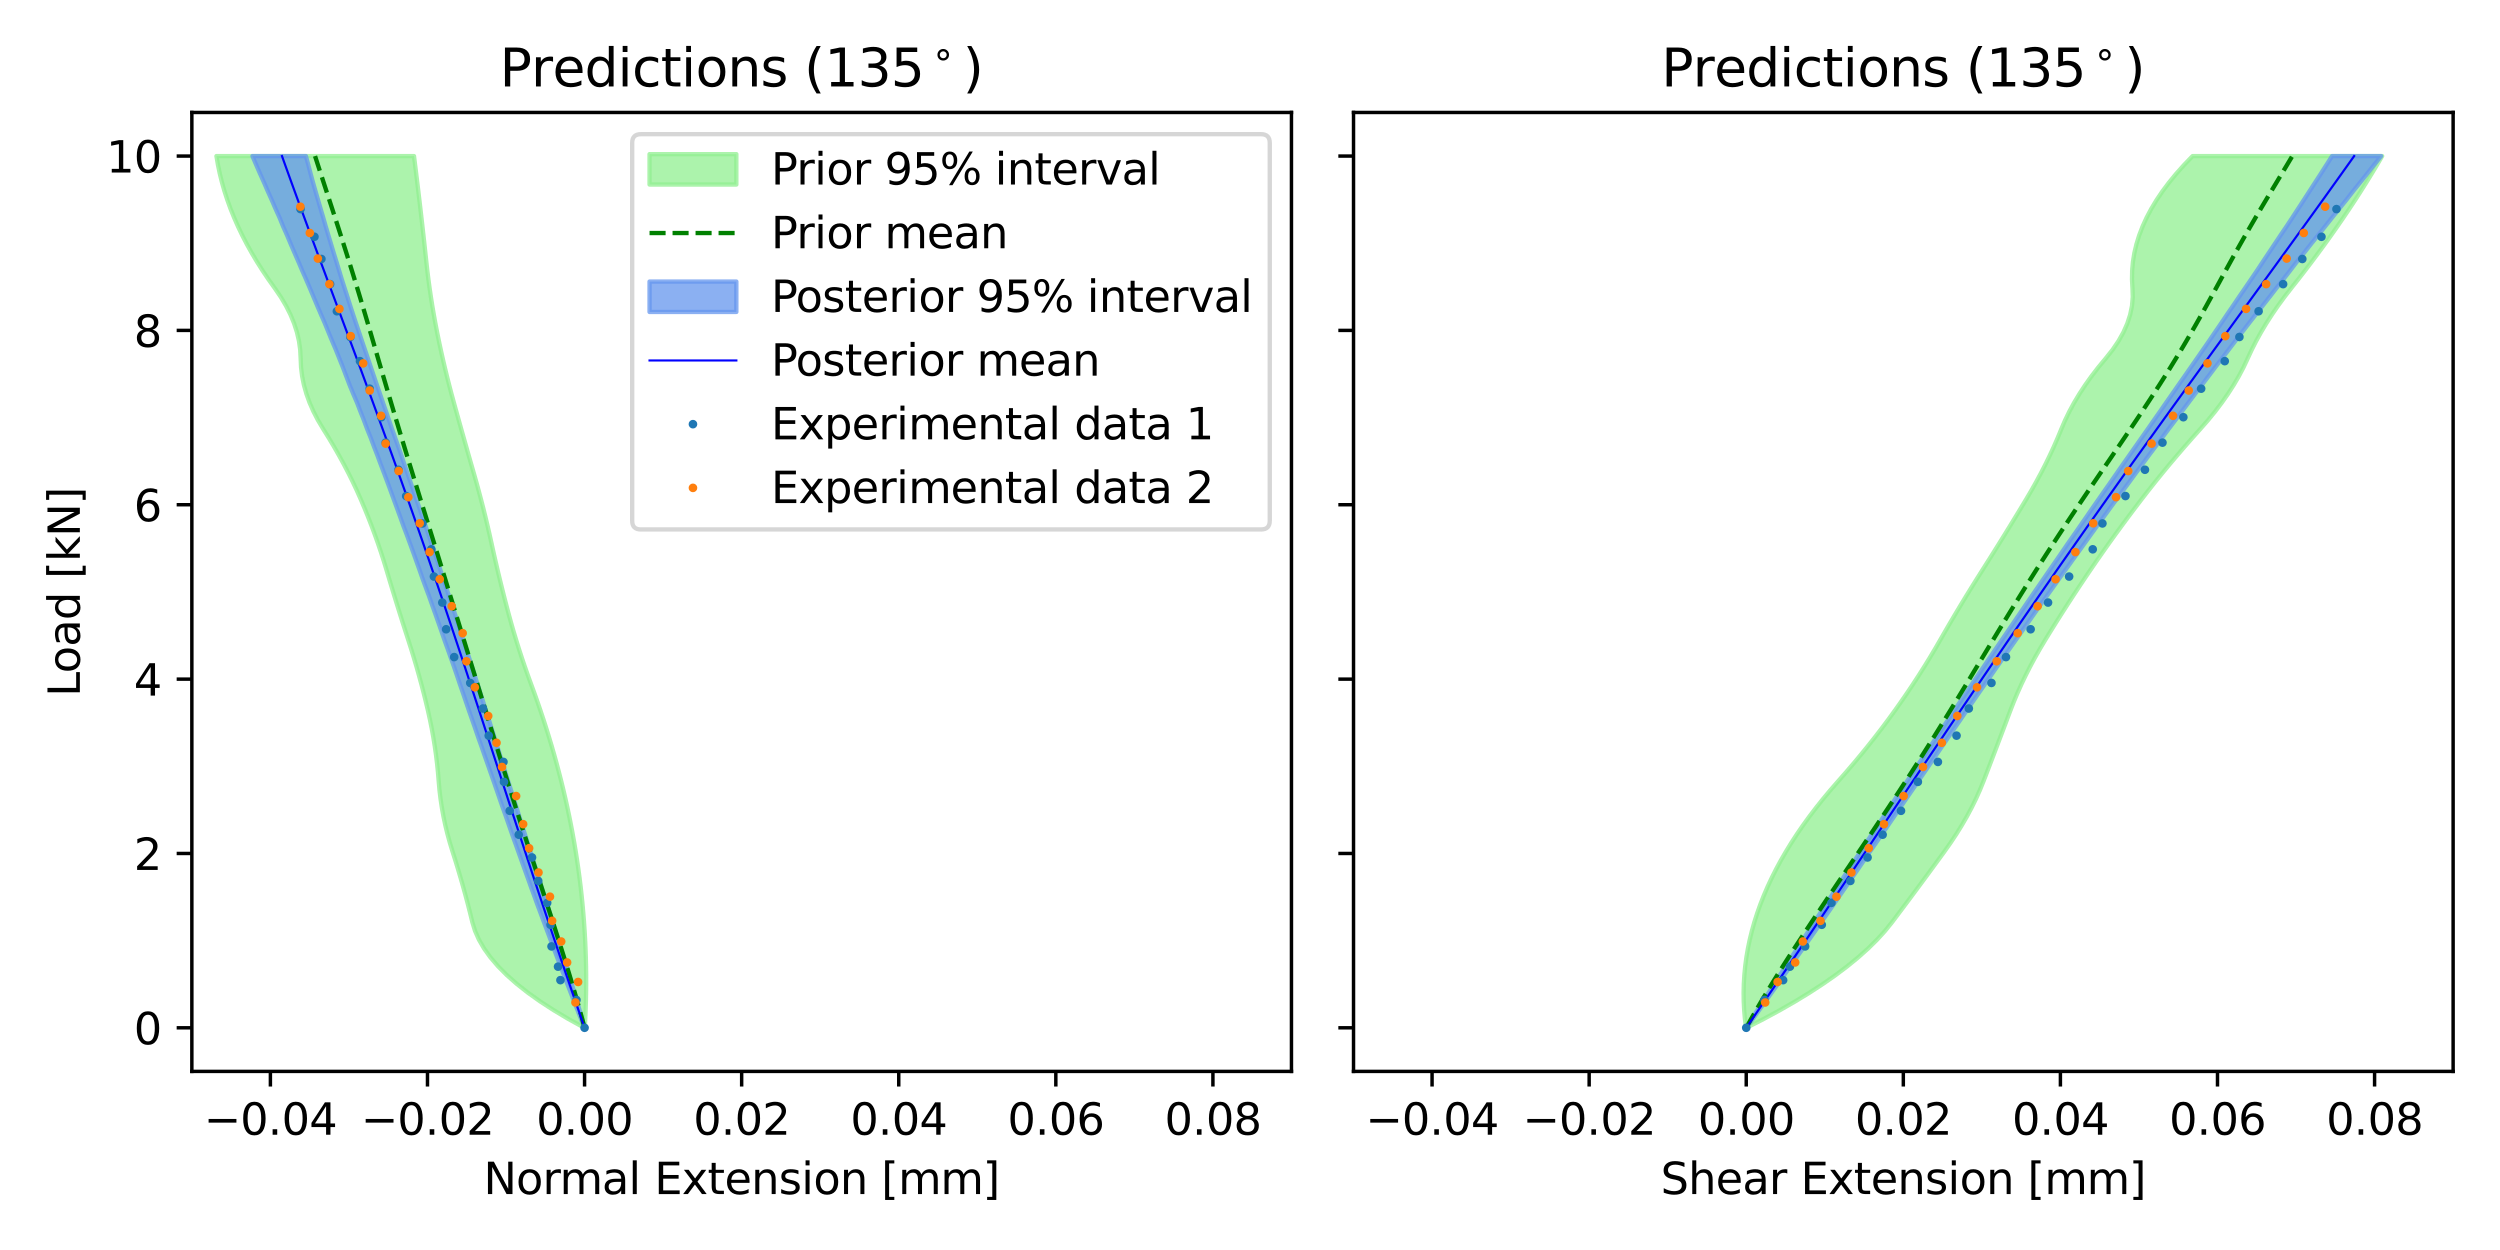 <?xml version="1.0" encoding="utf-8" standalone="no"?>
<!DOCTYPE svg PUBLIC "-//W3C//DTD SVG 1.1//EN"
  "http://www.w3.org/Graphics/SVG/1.1/DTD/svg11.dtd">
<svg xmlns:xlink="http://www.w3.org/1999/xlink" width="576pt" height="288pt" viewBox="0 0 576 288" xmlns="http://www.w3.org/2000/svg" version="1.1">
 <defs>
  <style type="text/css">*{stroke-linejoin: round; stroke-linecap: butt}</style>
 </defs>
 <g id="figure_1">
  <g id="patch_1">
   <path d="M 0 288 
L 576 288 
L 576 0 
L 0 0 
z
" style="fill: #ffffff"/>
  </g>
  <g id="axes_1">
   <g id="patch_2">
    <path d="M 44.203 246.844 
L 297.552 246.844 
L 297.552 25.918 
L 44.203 25.918 
z
" style="fill: #ffffff"/>
   </g>
   <g id="PolyCollection_1">
    <defs>
     <path id="m86549f010d" d="M 134.734 -51.198 
L 134.632 -51.198 
L 130.956 -53.227 
L 127.558 -55.256 
L 124.437 -57.284 
L 121.593 -59.313 
L 119.027 -61.342 
L 116.738 -63.371 
L 114.727 -65.399 
L 112.992 -67.428 
L 111.535 -69.457 
L 110.356 -71.485 
L 109.453 -73.514 
L 108.828 -75.543 
L 108.332 -77.571 
L 107.814 -79.6 
L 107.276 -81.629 
L 106.718 -83.658 
L 106.138 -85.686 
L 105.538 -87.715 
L 104.918 -89.744 
L 104.276 -91.772 
L 103.656 -93.801 
L 103.099 -95.83 
L 102.604 -97.858 
L 102.173 -99.887 
L 101.805 -101.916 
L 101.5 -103.945 
L 101.257 -105.973 
L 101.078 -108.002 
L 100.91 -110.031 
L 100.702 -112.059 
L 100.454 -114.088 
L 100.165 -116.117 
L 99.837 -118.145 
L 99.468 -120.174 
L 99.059 -122.203 
L 98.61 -124.232 
L 98.129 -126.26 
L 97.624 -128.289 
L 97.096 -130.318 
L 96.543 -132.346 
L 95.967 -134.375 
L 95.367 -136.404 
L 94.743 -138.433 
L 94.096 -140.461 
L 93.44 -142.49 
L 92.791 -144.519 
L 92.15 -146.547 
L 91.516 -148.576 
L 90.889 -150.605 
L 90.269 -152.633 
L 89.656 -154.662 
L 89.05 -156.691 
L 88.431 -158.72 
L 87.778 -160.748 
L 87.09 -162.777 
L 86.368 -164.806 
L 85.612 -166.834 
L 84.821 -168.863 
L 83.996 -170.892 
L 83.137 -172.92 
L 82.235 -174.949 
L 81.281 -176.978 
L 80.275 -179.007 
L 79.218 -181.035 
L 78.11 -183.064 
L 76.949 -185.093 
L 75.737 -187.121 
L 74.474 -189.15 
L 73.264 -191.179 
L 72.214 -193.207 
L 71.324 -195.236 
L 70.594 -197.265 
L 70.024 -199.294 
L 69.613 -201.322 
L 69.363 -203.351 
L 69.272 -205.38 
L 69.169 -207.408 
L 68.882 -209.437 
L 68.411 -211.466 
L 67.757 -213.494 
L 66.918 -215.523 
L 65.896 -217.552 
L 64.689 -219.581 
L 63.299 -221.609 
L 61.856 -223.638 
L 60.491 -225.667 
L 59.205 -227.695 
L 57.996 -229.724 
L 56.866 -231.753 
L 55.814 -233.781 
L 54.841 -235.81 
L 53.946 -237.839 
L 53.128 -239.868 
L 52.39 -241.896 
L 51.729 -243.925 
L 51.147 -245.954 
L 50.643 -247.982 
L 50.217 -250.011 
L 49.869 -252.04 
L 95.382 -252.04 
L 95.382 -252.04 
L 95.637 -250.011 
L 95.889 -247.982 
L 96.138 -245.954 
L 96.383 -243.925 
L 96.625 -241.896 
L 96.863 -239.868 
L 97.098 -237.839 
L 97.33 -235.81 
L 97.558 -233.781 
L 97.783 -231.753 
L 98.004 -229.724 
L 98.222 -227.695 
L 98.45 -225.667 
L 98.702 -223.638 
L 98.977 -221.609 
L 99.275 -219.581 
L 99.597 -217.552 
L 99.943 -215.523 
L 100.312 -213.494 
L 100.704 -211.466 
L 101.118 -209.437 
L 101.552 -207.408 
L 102.005 -205.38 
L 102.478 -203.351 
L 102.971 -201.322 
L 103.484 -199.294 
L 104.016 -197.265 
L 104.567 -195.236 
L 105.13 -193.207 
L 105.696 -191.179 
L 106.265 -189.15 
L 106.837 -187.121 
L 107.411 -185.093 
L 107.989 -183.064 
L 108.569 -181.035 
L 109.152 -179.007 
L 109.728 -176.978 
L 110.285 -174.949 
L 110.825 -172.92 
L 111.347 -170.892 
L 111.85 -168.863 
L 112.336 -166.834 
L 112.803 -164.806 
L 113.253 -162.777 
L 113.7 -160.748 
L 114.16 -158.72 
L 114.633 -156.691 
L 115.119 -154.662 
L 115.618 -152.633 
L 116.129 -150.605 
L 116.654 -148.576 
L 117.192 -146.547 
L 117.749 -144.519 
L 118.332 -142.49 
L 118.942 -140.461 
L 119.577 -138.433 
L 120.239 -136.404 
L 120.926 -134.375 
L 121.64 -132.346 
L 122.38 -130.318 
L 123.122 -128.289 
L 123.841 -126.26 
L 124.538 -124.232 
L 125.213 -122.203 
L 125.865 -120.174 
L 126.495 -118.145 
L 127.103 -116.117 
L 127.688 -114.088 
L 128.251 -112.059 
L 128.791 -110.031 
L 129.309 -108.002 
L 129.805 -105.973 
L 130.278 -103.945 
L 130.729 -101.916 
L 131.158 -99.887 
L 131.564 -97.858 
L 131.948 -95.83 
L 132.31 -93.801 
L 132.649 -91.772 
L 132.966 -89.744 
L 133.26 -87.715 
L 133.532 -85.686 
L 133.782 -83.658 
L 134.009 -81.629 
L 134.214 -79.6 
L 134.396 -77.571 
L 134.556 -75.543 
L 134.694 -73.514 
L 134.81 -71.485 
L 134.903 -69.457 
L 134.973 -67.428 
L 135.022 -65.399 
L 135.048 -63.371 
L 135.051 -61.342 
L 135.032 -59.313 
L 134.991 -57.284 
L 134.928 -55.256 
L 134.842 -53.227 
L 134.734 -51.198 
z
" style="stroke: #90ee90; stroke-opacity: 0.75"/>
    </defs>
    <g clip-path="url(#p390e355e23)">
     <use xlink:href="#m86549f010d" x="0" y="288" style="fill: #90ee90; fill-opacity: 0.75; stroke: #90ee90; stroke-opacity: 0.75"/>
    </g>
   </g>
   <g id="PolyCollection_2">
    <defs>
     <path id="mb9e7506dd7" d="M 134.752 -51.198 
L 134.644 -51.198 
L 133.869 -53.227 
L 133.07 -55.256 
L 132.271 -57.284 
L 131.483 -59.313 
L 130.699 -61.342 
L 129.912 -63.371 
L 129.14 -65.399 
L 128.365 -67.428 
L 127.603 -69.457 
L 126.839 -71.485 
L 126.083 -73.514 
L 125.323 -75.543 
L 124.571 -77.571 
L 123.811 -79.6 
L 123.08 -81.629 
L 122.336 -83.658 
L 121.614 -85.686 
L 120.883 -87.715 
L 120.155 -89.744 
L 119.43 -91.772 
L 118.707 -93.801 
L 117.975 -95.83 
L 117.272 -97.858 
L 116.57 -99.887 
L 115.84 -101.916 
L 115.14 -103.945 
L 114.44 -105.973 
L 113.738 -108.002 
L 113.027 -110.031 
L 112.321 -112.059 
L 111.605 -114.088 
L 110.903 -116.117 
L 110.178 -118.145 
L 109.486 -120.174 
L 108.78 -122.203 
L 108.067 -124.232 
L 107.374 -126.26 
L 106.687 -128.289 
L 105.98 -130.318 
L 105.299 -132.346 
L 104.605 -134.375 
L 103.886 -136.404 
L 103.166 -138.433 
L 102.435 -140.461 
L 101.734 -142.49 
L 101.026 -144.519 
L 100.31 -146.547 
L 99.582 -148.576 
L 98.869 -150.605 
L 98.114 -152.633 
L 97.367 -154.662 
L 96.66 -156.691 
L 95.931 -158.72 
L 95.208 -160.748 
L 94.465 -162.777 
L 93.722 -164.806 
L 92.949 -166.834 
L 92.222 -168.863 
L 91.478 -170.892 
L 90.736 -172.92 
L 89.994 -174.949 
L 89.246 -176.978 
L 88.484 -179.007 
L 87.712 -181.035 
L 86.961 -183.064 
L 86.174 -185.093 
L 85.418 -187.121 
L 84.597 -189.15 
L 83.844 -191.179 
L 83.037 -193.207 
L 82.26 -195.236 
L 81.385 -197.265 
L 80.551 -199.294 
L 79.777 -201.322 
L 79.012 -203.351 
L 78.199 -205.38 
L 77.387 -207.408 
L 76.516 -209.437 
L 75.681 -211.466 
L 74.856 -213.494 
L 73.967 -215.523 
L 73.099 -217.552 
L 72.244 -219.581 
L 71.395 -221.609 
L 70.524 -223.638 
L 69.624 -225.667 
L 68.764 -227.695 
L 67.873 -229.724 
L 66.998 -231.753 
L 66.147 -233.781 
L 65.241 -235.81 
L 64.417 -237.839 
L 63.501 -239.868 
L 62.622 -241.896 
L 61.709 -243.925 
L 60.83 -245.954 
L 59.917 -247.982 
L 59.035 -250.011 
L 58.17 -252.04 
L 70.476 -252.04 
L 70.476 -252.04 
L 71.032 -250.011 
L 71.563 -247.982 
L 72.11 -245.954 
L 72.691 -243.925 
L 73.282 -241.896 
L 73.876 -239.868 
L 74.474 -237.839 
L 75.05 -235.81 
L 75.659 -233.781 
L 76.269 -231.753 
L 76.877 -229.724 
L 77.507 -227.695 
L 78.126 -225.667 
L 78.742 -223.638 
L 79.394 -221.609 
L 80.049 -219.581 
L 80.693 -217.552 
L 81.353 -215.523 
L 82.024 -213.494 
L 82.713 -211.466 
L 83.392 -209.437 
L 84.083 -207.408 
L 84.775 -205.38 
L 85.454 -203.351 
L 86.141 -201.322 
L 86.834 -199.294 
L 87.534 -197.265 
L 88.225 -195.236 
L 88.938 -193.207 
L 89.626 -191.179 
L 90.325 -189.15 
L 91.044 -187.121 
L 91.757 -185.093 
L 92.469 -183.064 
L 93.154 -181.035 
L 93.855 -179.007 
L 94.55 -176.978 
L 95.25 -174.949 
L 95.941 -172.92 
L 96.647 -170.892 
L 97.34 -168.863 
L 98.039 -166.834 
L 98.727 -164.806 
L 99.405 -162.777 
L 100.1 -160.748 
L 100.782 -158.72 
L 101.448 -156.691 
L 102.123 -154.662 
L 102.795 -152.633 
L 103.468 -150.605 
L 104.135 -148.576 
L 104.815 -146.547 
L 105.471 -144.519 
L 106.127 -142.49 
L 106.774 -140.461 
L 107.427 -138.433 
L 108.087 -136.404 
L 108.742 -134.375 
L 109.384 -132.346 
L 110.022 -130.318 
L 110.675 -128.289 
L 111.326 -126.26 
L 111.97 -124.232 
L 112.617 -122.203 
L 113.256 -120.174 
L 113.909 -118.145 
L 114.528 -116.117 
L 115.17 -114.088 
L 115.801 -112.059 
L 116.433 -110.031 
L 117.077 -108.002 
L 117.722 -105.973 
L 118.353 -103.945 
L 119.005 -101.916 
L 119.635 -99.887 
L 120.28 -97.858 
L 120.922 -95.83 
L 121.56 -93.801 
L 122.193 -91.772 
L 122.829 -89.744 
L 123.481 -87.715 
L 124.12 -85.686 
L 124.762 -83.658 
L 125.396 -81.629 
L 126.034 -79.6 
L 126.69 -77.571 
L 127.307 -75.543 
L 127.953 -73.514 
L 128.577 -71.485 
L 129.212 -69.457 
L 129.845 -67.428 
L 130.486 -65.399 
L 131.096 -63.371 
L 131.716 -61.342 
L 132.326 -59.313 
L 132.933 -57.284 
L 133.529 -55.256 
L 134.119 -53.227 
L 134.752 -51.198 
z
" style="stroke: #6495ed; stroke-opacity: 0.75"/>
    </defs>
    <g clip-path="url(#p390e355e23)">
     <use xlink:href="#mb9e7506dd7" x="0" y="288" style="fill: #6495ed; fill-opacity: 0.75; stroke: #6495ed; stroke-opacity: 0.75"/>
    </g>
   </g>
   <g id="matplotlib.axis_1">
    <g id="xtick_1">
     <g id="line2d_1">
      <defs>
       <path id="m9d0f11bd61" d="M 0 0 
L 0 3.5 
" style="stroke: #000000; stroke-width: 0.8"/>
      </defs>
      <g>
       <use xlink:href="#m9d0f11bd61" x="62.299" y="246.844" style="stroke: #000000; stroke-width: 0.8"/>
      </g>
     </g>
     <g id="text_1">
      <!-- −0.04 -->
      <g transform="translate(46.977 261.442) scale(0.1 -0.1)">
       <defs>
        <path id="DejaVuSans-2212" d="M 678 2272 
L 4684 2272 
L 4684 1741 
L 678 1741 
L 678 2272 
z
" transform="scale(0.016)"/>
        <path id="DejaVuSans-30" d="M 2034 4250 
Q 1547 4250 1301 3770 
Q 1056 3291 1056 2328 
Q 1056 1369 1301 889 
Q 1547 409 2034 409 
Q 2525 409 2770 889 
Q 3016 1369 3016 2328 
Q 3016 3291 2770 3770 
Q 2525 4250 2034 4250 
z
M 2034 4750 
Q 2819 4750 3233 4129 
Q 3647 3509 3647 2328 
Q 3647 1150 3233 529 
Q 2819 -91 2034 -91 
Q 1250 -91 836 529 
Q 422 1150 422 2328 
Q 422 3509 836 4129 
Q 1250 4750 2034 4750 
z
" transform="scale(0.016)"/>
        <path id="DejaVuSans-2e" d="M 684 794 
L 1344 794 
L 1344 0 
L 684 0 
L 684 794 
z
" transform="scale(0.016)"/>
        <path id="DejaVuSans-34" d="M 2419 4116 
L 825 1625 
L 2419 1625 
L 2419 4116 
z
M 2253 4666 
L 3047 4666 
L 3047 1625 
L 3713 1625 
L 3713 1100 
L 3047 1100 
L 3047 0 
L 2419 0 
L 2419 1100 
L 313 1100 
L 313 1709 
L 2253 4666 
z
" transform="scale(0.016)"/>
       </defs>
       <use xlink:href="#DejaVuSans-2212"/>
       <use xlink:href="#DejaVuSans-30" x="83.789"/>
       <use xlink:href="#DejaVuSans-2e" x="147.412"/>
       <use xlink:href="#DejaVuSans-30" x="179.199"/>
       <use xlink:href="#DejaVuSans-34" x="242.822"/>
      </g>
     </g>
    </g>
    <g id="xtick_2">
     <g id="line2d_2">
      <g>
       <use xlink:href="#m9d0f11bd61" x="98.492" y="246.844" style="stroke: #000000; stroke-width: 0.8"/>
      </g>
     </g>
     <g id="text_2">
      <!-- −0.02 -->
      <g transform="translate(83.169 261.442) scale(0.1 -0.1)">
       <defs>
        <path id="DejaVuSans-32" d="M 1228 531 
L 3431 531 
L 3431 0 
L 469 0 
L 469 531 
Q 828 903 1448 1529 
Q 2069 2156 2228 2338 
Q 2531 2678 2651 2914 
Q 2772 3150 2772 3378 
Q 2772 3750 2511 3984 
Q 2250 4219 1831 4219 
Q 1534 4219 1204 4116 
Q 875 4013 500 3803 
L 500 4441 
Q 881 4594 1212 4672 
Q 1544 4750 1819 4750 
Q 2544 4750 2975 4387 
Q 3406 4025 3406 3419 
Q 3406 3131 3298 2873 
Q 3191 2616 2906 2266 
Q 2828 2175 2409 1742 
Q 1991 1309 1228 531 
z
" transform="scale(0.016)"/>
       </defs>
       <use xlink:href="#DejaVuSans-2212"/>
       <use xlink:href="#DejaVuSans-30" x="83.789"/>
       <use xlink:href="#DejaVuSans-2e" x="147.412"/>
       <use xlink:href="#DejaVuSans-30" x="179.199"/>
       <use xlink:href="#DejaVuSans-32" x="242.822"/>
      </g>
     </g>
    </g>
    <g id="xtick_3">
     <g id="line2d_3">
      <g>
       <use xlink:href="#m9d0f11bd61" x="134.685" y="246.844" style="stroke: #000000; stroke-width: 0.8"/>
      </g>
     </g>
     <g id="text_3">
      <!-- 0.00 -->
      <g transform="translate(123.552 261.442) scale(0.1 -0.1)">
       <use xlink:href="#DejaVuSans-30"/>
       <use xlink:href="#DejaVuSans-2e" x="63.623"/>
       <use xlink:href="#DejaVuSans-30" x="95.41"/>
       <use xlink:href="#DejaVuSans-30" x="159.033"/>
      </g>
     </g>
    </g>
    <g id="xtick_4">
     <g id="line2d_4">
      <g>
       <use xlink:href="#m9d0f11bd61" x="170.877" y="246.844" style="stroke: #000000; stroke-width: 0.8"/>
      </g>
     </g>
     <g id="text_4">
      <!-- 0.02 -->
      <g transform="translate(159.745 261.442) scale(0.1 -0.1)">
       <use xlink:href="#DejaVuSans-30"/>
       <use xlink:href="#DejaVuSans-2e" x="63.623"/>
       <use xlink:href="#DejaVuSans-30" x="95.41"/>
       <use xlink:href="#DejaVuSans-32" x="159.033"/>
      </g>
     </g>
    </g>
    <g id="xtick_5">
     <g id="line2d_5">
      <g>
       <use xlink:href="#m9d0f11bd61" x="207.07" y="246.844" style="stroke: #000000; stroke-width: 0.8"/>
      </g>
     </g>
     <g id="text_5">
      <!-- 0.04 -->
      <g transform="translate(195.937 261.442) scale(0.1 -0.1)">
       <use xlink:href="#DejaVuSans-30"/>
       <use xlink:href="#DejaVuSans-2e" x="63.623"/>
       <use xlink:href="#DejaVuSans-30" x="95.41"/>
       <use xlink:href="#DejaVuSans-34" x="159.033"/>
      </g>
     </g>
    </g>
    <g id="xtick_6">
     <g id="line2d_6">
      <g>
       <use xlink:href="#m9d0f11bd61" x="243.263" y="246.844" style="stroke: #000000; stroke-width: 0.8"/>
      </g>
     </g>
     <g id="text_6">
      <!-- 0.06 -->
      <g transform="translate(232.13 261.442) scale(0.1 -0.1)">
       <defs>
        <path id="DejaVuSans-36" d="M 2113 2584 
Q 1688 2584 1439 2293 
Q 1191 2003 1191 1497 
Q 1191 994 1439 701 
Q 1688 409 2113 409 
Q 2538 409 2786 701 
Q 3034 994 3034 1497 
Q 3034 2003 2786 2293 
Q 2538 2584 2113 2584 
z
M 3366 4563 
L 3366 3988 
Q 3128 4100 2886 4159 
Q 2644 4219 2406 4219 
Q 1781 4219 1451 3797 
Q 1122 3375 1075 2522 
Q 1259 2794 1537 2939 
Q 1816 3084 2150 3084 
Q 2853 3084 3261 2657 
Q 3669 2231 3669 1497 
Q 3669 778 3244 343 
Q 2819 -91 2113 -91 
Q 1303 -91 875 529 
Q 447 1150 447 2328 
Q 447 3434 972 4092 
Q 1497 4750 2381 4750 
Q 2619 4750 2861 4703 
Q 3103 4656 3366 4563 
z
" transform="scale(0.016)"/>
       </defs>
       <use xlink:href="#DejaVuSans-30"/>
       <use xlink:href="#DejaVuSans-2e" x="63.623"/>
       <use xlink:href="#DejaVuSans-30" x="95.41"/>
       <use xlink:href="#DejaVuSans-36" x="159.033"/>
      </g>
     </g>
    </g>
    <g id="xtick_7">
     <g id="line2d_7">
      <g>
       <use xlink:href="#m9d0f11bd61" x="279.455" y="246.844" style="stroke: #000000; stroke-width: 0.8"/>
      </g>
     </g>
     <g id="text_7">
      <!-- 0.08 -->
      <g transform="translate(268.322 261.442) scale(0.1 -0.1)">
       <defs>
        <path id="DejaVuSans-38" d="M 2034 2216 
Q 1584 2216 1326 1975 
Q 1069 1734 1069 1313 
Q 1069 891 1326 650 
Q 1584 409 2034 409 
Q 2484 409 2743 651 
Q 3003 894 3003 1313 
Q 3003 1734 2745 1975 
Q 2488 2216 2034 2216 
z
M 1403 2484 
Q 997 2584 770 2862 
Q 544 3141 544 3541 
Q 544 4100 942 4425 
Q 1341 4750 2034 4750 
Q 2731 4750 3128 4425 
Q 3525 4100 3525 3541 
Q 3525 3141 3298 2862 
Q 3072 2584 2669 2484 
Q 3125 2378 3379 2068 
Q 3634 1759 3634 1313 
Q 3634 634 3220 271 
Q 2806 -91 2034 -91 
Q 1263 -91 848 271 
Q 434 634 434 1313 
Q 434 1759 690 2068 
Q 947 2378 1403 2484 
z
M 1172 3481 
Q 1172 3119 1398 2916 
Q 1625 2713 2034 2713 
Q 2441 2713 2670 2916 
Q 2900 3119 2900 3481 
Q 2900 3844 2670 4047 
Q 2441 4250 2034 4250 
Q 1625 4250 1398 4047 
Q 1172 3844 1172 3481 
z
" transform="scale(0.016)"/>
       </defs>
       <use xlink:href="#DejaVuSans-30"/>
       <use xlink:href="#DejaVuSans-2e" x="63.623"/>
       <use xlink:href="#DejaVuSans-30" x="95.41"/>
       <use xlink:href="#DejaVuSans-38" x="159.033"/>
      </g>
     </g>
    </g>
    <g id="text_8">
     <!-- Normal Extension [mm] -->
     <g transform="translate(111.42 275.12) scale(0.1 -0.1)">
      <defs>
       <path id="DejaVuSans-4e" d="M 628 4666 
L 1478 4666 
L 3547 763 
L 3547 4666 
L 4159 4666 
L 4159 0 
L 3309 0 
L 1241 3903 
L 1241 0 
L 628 0 
L 628 4666 
z
" transform="scale(0.016)"/>
       <path id="DejaVuSans-6f" d="M 1959 3097 
Q 1497 3097 1228 2736 
Q 959 2375 959 1747 
Q 959 1119 1226 758 
Q 1494 397 1959 397 
Q 2419 397 2687 759 
Q 2956 1122 2956 1747 
Q 2956 2369 2687 2733 
Q 2419 3097 1959 3097 
z
M 1959 3584 
Q 2709 3584 3137 3096 
Q 3566 2609 3566 1747 
Q 3566 888 3137 398 
Q 2709 -91 1959 -91 
Q 1206 -91 779 398 
Q 353 888 353 1747 
Q 353 2609 779 3096 
Q 1206 3584 1959 3584 
z
" transform="scale(0.016)"/>
       <path id="DejaVuSans-72" d="M 2631 2963 
Q 2534 3019 2420 3045 
Q 2306 3072 2169 3072 
Q 1681 3072 1420 2755 
Q 1159 2438 1159 1844 
L 1159 0 
L 581 0 
L 581 3500 
L 1159 3500 
L 1159 2956 
Q 1341 3275 1631 3429 
Q 1922 3584 2338 3584 
Q 2397 3584 2469 3576 
Q 2541 3569 2628 3553 
L 2631 2963 
z
" transform="scale(0.016)"/>
       <path id="DejaVuSans-6d" d="M 3328 2828 
Q 3544 3216 3844 3400 
Q 4144 3584 4550 3584 
Q 5097 3584 5394 3201 
Q 5691 2819 5691 2113 
L 5691 0 
L 5113 0 
L 5113 2094 
Q 5113 2597 4934 2840 
Q 4756 3084 4391 3084 
Q 3944 3084 3684 2787 
Q 3425 2491 3425 1978 
L 3425 0 
L 2847 0 
L 2847 2094 
Q 2847 2600 2669 2842 
Q 2491 3084 2119 3084 
Q 1678 3084 1418 2786 
Q 1159 2488 1159 1978 
L 1159 0 
L 581 0 
L 581 3500 
L 1159 3500 
L 1159 2956 
Q 1356 3278 1631 3431 
Q 1906 3584 2284 3584 
Q 2666 3584 2933 3390 
Q 3200 3197 3328 2828 
z
" transform="scale(0.016)"/>
       <path id="DejaVuSans-61" d="M 2194 1759 
Q 1497 1759 1228 1600 
Q 959 1441 959 1056 
Q 959 750 1161 570 
Q 1363 391 1709 391 
Q 2188 391 2477 730 
Q 2766 1069 2766 1631 
L 2766 1759 
L 2194 1759 
z
M 3341 1997 
L 3341 0 
L 2766 0 
L 2766 531 
Q 2569 213 2275 61 
Q 1981 -91 1556 -91 
Q 1019 -91 701 211 
Q 384 513 384 1019 
Q 384 1609 779 1909 
Q 1175 2209 1959 2209 
L 2766 2209 
L 2766 2266 
Q 2766 2663 2505 2880 
Q 2244 3097 1772 3097 
Q 1472 3097 1187 3025 
Q 903 2953 641 2809 
L 641 3341 
Q 956 3463 1253 3523 
Q 1550 3584 1831 3584 
Q 2591 3584 2966 3190 
Q 3341 2797 3341 1997 
z
" transform="scale(0.016)"/>
       <path id="DejaVuSans-6c" d="M 603 4863 
L 1178 4863 
L 1178 0 
L 603 0 
L 603 4863 
z
" transform="scale(0.016)"/>
       <path id="DejaVuSans-20" transform="scale(0.016)"/>
       <path id="DejaVuSans-45" d="M 628 4666 
L 3578 4666 
L 3578 4134 
L 1259 4134 
L 1259 2753 
L 3481 2753 
L 3481 2222 
L 1259 2222 
L 1259 531 
L 3634 531 
L 3634 0 
L 628 0 
L 628 4666 
z
" transform="scale(0.016)"/>
       <path id="DejaVuSans-78" d="M 3513 3500 
L 2247 1797 
L 3578 0 
L 2900 0 
L 1881 1375 
L 863 0 
L 184 0 
L 1544 1831 
L 300 3500 
L 978 3500 
L 1906 2253 
L 2834 3500 
L 3513 3500 
z
" transform="scale(0.016)"/>
       <path id="DejaVuSans-74" d="M 1172 4494 
L 1172 3500 
L 2356 3500 
L 2356 3053 
L 1172 3053 
L 1172 1153 
Q 1172 725 1289 603 
Q 1406 481 1766 481 
L 2356 481 
L 2356 0 
L 1766 0 
Q 1100 0 847 248 
Q 594 497 594 1153 
L 594 3053 
L 172 3053 
L 172 3500 
L 594 3500 
L 594 4494 
L 1172 4494 
z
" transform="scale(0.016)"/>
       <path id="DejaVuSans-65" d="M 3597 1894 
L 3597 1613 
L 953 1613 
Q 991 1019 1311 708 
Q 1631 397 2203 397 
Q 2534 397 2845 478 
Q 3156 559 3463 722 
L 3463 178 
Q 3153 47 2828 -22 
Q 2503 -91 2169 -91 
Q 1331 -91 842 396 
Q 353 884 353 1716 
Q 353 2575 817 3079 
Q 1281 3584 2069 3584 
Q 2775 3584 3186 3129 
Q 3597 2675 3597 1894 
z
M 3022 2063 
Q 3016 2534 2758 2815 
Q 2500 3097 2075 3097 
Q 1594 3097 1305 2825 
Q 1016 2553 972 2059 
L 3022 2063 
z
" transform="scale(0.016)"/>
       <path id="DejaVuSans-6e" d="M 3513 2113 
L 3513 0 
L 2938 0 
L 2938 2094 
Q 2938 2591 2744 2837 
Q 2550 3084 2163 3084 
Q 1697 3084 1428 2787 
Q 1159 2491 1159 1978 
L 1159 0 
L 581 0 
L 581 3500 
L 1159 3500 
L 1159 2956 
Q 1366 3272 1645 3428 
Q 1925 3584 2291 3584 
Q 2894 3584 3203 3211 
Q 3513 2838 3513 2113 
z
" transform="scale(0.016)"/>
       <path id="DejaVuSans-73" d="M 2834 3397 
L 2834 2853 
Q 2591 2978 2328 3040 
Q 2066 3103 1784 3103 
Q 1356 3103 1142 2972 
Q 928 2841 928 2578 
Q 928 2378 1081 2264 
Q 1234 2150 1697 2047 
L 1894 2003 
Q 2506 1872 2764 1633 
Q 3022 1394 3022 966 
Q 3022 478 2636 193 
Q 2250 -91 1575 -91 
Q 1294 -91 989 -36 
Q 684 19 347 128 
L 347 722 
Q 666 556 975 473 
Q 1284 391 1588 391 
Q 1994 391 2212 530 
Q 2431 669 2431 922 
Q 2431 1156 2273 1281 
Q 2116 1406 1581 1522 
L 1381 1569 
Q 847 1681 609 1914 
Q 372 2147 372 2553 
Q 372 3047 722 3315 
Q 1072 3584 1716 3584 
Q 2034 3584 2315 3537 
Q 2597 3491 2834 3397 
z
" transform="scale(0.016)"/>
       <path id="DejaVuSans-69" d="M 603 3500 
L 1178 3500 
L 1178 0 
L 603 0 
L 603 3500 
z
M 603 4863 
L 1178 4863 
L 1178 4134 
L 603 4134 
L 603 4863 
z
" transform="scale(0.016)"/>
       <path id="DejaVuSans-5b" d="M 550 4863 
L 1875 4863 
L 1875 4416 
L 1125 4416 
L 1125 -397 
L 1875 -397 
L 1875 -844 
L 550 -844 
L 550 4863 
z
" transform="scale(0.016)"/>
       <path id="DejaVuSans-5d" d="M 1947 4863 
L 1947 -844 
L 622 -844 
L 622 -397 
L 1369 -397 
L 1369 4416 
L 622 4416 
L 622 4863 
L 1947 4863 
z
" transform="scale(0.016)"/>
      </defs>
      <use xlink:href="#DejaVuSans-4e"/>
      <use xlink:href="#DejaVuSans-6f" x="74.805"/>
      <use xlink:href="#DejaVuSans-72" x="135.986"/>
      <use xlink:href="#DejaVuSans-6d" x="175.35"/>
      <use xlink:href="#DejaVuSans-61" x="272.762"/>
      <use xlink:href="#DejaVuSans-6c" x="334.041"/>
      <use xlink:href="#DejaVuSans-20" x="361.824"/>
      <use xlink:href="#DejaVuSans-45" x="393.611"/>
      <use xlink:href="#DejaVuSans-78" x="456.795"/>
      <use xlink:href="#DejaVuSans-74" x="515.975"/>
      <use xlink:href="#DejaVuSans-65" x="555.184"/>
      <use xlink:href="#DejaVuSans-6e" x="616.707"/>
      <use xlink:href="#DejaVuSans-73" x="680.086"/>
      <use xlink:href="#DejaVuSans-69" x="732.186"/>
      <use xlink:href="#DejaVuSans-6f" x="759.969"/>
      <use xlink:href="#DejaVuSans-6e" x="821.15"/>
      <use xlink:href="#DejaVuSans-20" x="884.529"/>
      <use xlink:href="#DejaVuSans-5b" x="916.316"/>
      <use xlink:href="#DejaVuSans-6d" x="955.33"/>
      <use xlink:href="#DejaVuSans-6d" x="1052.742"/>
      <use xlink:href="#DejaVuSans-5d" x="1150.154"/>
     </g>
    </g>
   </g>
   <g id="matplotlib.axis_2">
    <g id="ytick_1">
     <g id="line2d_8">
      <defs>
       <path id="md3605d1ce6" d="M 0 0 
L -3.5 0 
" style="stroke: #000000; stroke-width: 0.8"/>
      </defs>
      <g>
       <use xlink:href="#md3605d1ce6" x="44.203" y="236.802" style="stroke: #000000; stroke-width: 0.8"/>
      </g>
     </g>
     <g id="text_9">
      <!-- 0 -->
      <g transform="translate(30.841 240.601) scale(0.1 -0.1)">
       <use xlink:href="#DejaVuSans-30"/>
      </g>
     </g>
    </g>
    <g id="ytick_2">
     <g id="line2d_9">
      <g>
       <use xlink:href="#md3605d1ce6" x="44.203" y="196.633" style="stroke: #000000; stroke-width: 0.8"/>
      </g>
     </g>
     <g id="text_10">
      <!-- 2 -->
      <g transform="translate(30.841 200.433) scale(0.1 -0.1)">
       <use xlink:href="#DejaVuSans-32"/>
      </g>
     </g>
    </g>
    <g id="ytick_3">
     <g id="line2d_10">
      <g>
       <use xlink:href="#md3605d1ce6" x="44.203" y="156.465" style="stroke: #000000; stroke-width: 0.8"/>
      </g>
     </g>
     <g id="text_11">
      <!-- 4 -->
      <g transform="translate(30.841 160.264) scale(0.1 -0.1)">
       <use xlink:href="#DejaVuSans-34"/>
      </g>
     </g>
    </g>
    <g id="ytick_4">
     <g id="line2d_11">
      <g>
       <use xlink:href="#md3605d1ce6" x="44.203" y="116.297" style="stroke: #000000; stroke-width: 0.8"/>
      </g>
     </g>
     <g id="text_12">
      <!-- 6 -->
      <g transform="translate(30.841 120.096) scale(0.1 -0.1)">
       <use xlink:href="#DejaVuSans-36"/>
      </g>
     </g>
    </g>
    <g id="ytick_5">
     <g id="line2d_12">
      <g>
       <use xlink:href="#md3605d1ce6" x="44.203" y="76.128" style="stroke: #000000; stroke-width: 0.8"/>
      </g>
     </g>
     <g id="text_13">
      <!-- 8 -->
      <g transform="translate(30.841 79.928) scale(0.1 -0.1)">
       <use xlink:href="#DejaVuSans-38"/>
      </g>
     </g>
    </g>
    <g id="ytick_6">
     <g id="line2d_13">
      <g>
       <use xlink:href="#md3605d1ce6" x="44.203" y="35.96" style="stroke: #000000; stroke-width: 0.8"/>
      </g>
     </g>
     <g id="text_14">
      <!-- 10 -->
      <g transform="translate(24.478 39.759) scale(0.1 -0.1)">
       <defs>
        <path id="DejaVuSans-31" d="M 794 531 
L 1825 531 
L 1825 4091 
L 703 3866 
L 703 4441 
L 1819 4666 
L 2450 4666 
L 2450 531 
L 3481 531 
L 3481 0 
L 794 0 
L 794 531 
z
" transform="scale(0.016)"/>
       </defs>
       <use xlink:href="#DejaVuSans-31"/>
       <use xlink:href="#DejaVuSans-30" x="63.623"/>
      </g>
     </g>
    </g>
    <g id="text_15">
     <!-- Load [kN] -->
     <g transform="translate(18.398 160.504) rotate(-90) scale(0.1 -0.1)">
      <defs>
       <path id="DejaVuSans-4c" d="M 628 4666 
L 1259 4666 
L 1259 531 
L 3531 531 
L 3531 0 
L 628 0 
L 628 4666 
z
" transform="scale(0.016)"/>
       <path id="DejaVuSans-64" d="M 2906 2969 
L 2906 4863 
L 3481 4863 
L 3481 0 
L 2906 0 
L 2906 525 
Q 2725 213 2448 61 
Q 2172 -91 1784 -91 
Q 1150 -91 751 415 
Q 353 922 353 1747 
Q 353 2572 751 3078 
Q 1150 3584 1784 3584 
Q 2172 3584 2448 3432 
Q 2725 3281 2906 2969 
z
M 947 1747 
Q 947 1113 1208 752 
Q 1469 391 1925 391 
Q 2381 391 2643 752 
Q 2906 1113 2906 1747 
Q 2906 2381 2643 2742 
Q 2381 3103 1925 3103 
Q 1469 3103 1208 2742 
Q 947 2381 947 1747 
z
" transform="scale(0.016)"/>
       <path id="DejaVuSans-6b" d="M 581 4863 
L 1159 4863 
L 1159 1991 
L 2875 3500 
L 3609 3500 
L 1753 1863 
L 3688 0 
L 2938 0 
L 1159 1709 
L 1159 0 
L 581 0 
L 581 4863 
z
" transform="scale(0.016)"/>
      </defs>
      <use xlink:href="#DejaVuSans-4c"/>
      <use xlink:href="#DejaVuSans-6f" x="53.963"/>
      <use xlink:href="#DejaVuSans-61" x="115.145"/>
      <use xlink:href="#DejaVuSans-64" x="176.424"/>
      <use xlink:href="#DejaVuSans-20" x="239.9"/>
      <use xlink:href="#DejaVuSans-5b" x="271.688"/>
      <use xlink:href="#DejaVuSans-6b" x="310.701"/>
      <use xlink:href="#DejaVuSans-4e" x="368.611"/>
      <use xlink:href="#DejaVuSans-5d" x="443.416"/>
     </g>
    </g>
   </g>
   <g id="line2d_14">
    <path d="M 134.683 236.802 
L 134.141 234.773 
L 133.582 232.744 
L 133.008 230.716 
L 132.421 228.687 
L 131.821 226.658 
L 131.209 224.629 
L 130.589 222.601 
L 129.959 220.572 
L 129.322 218.543 
L 128.679 216.515 
L 128.031 214.486 
L 127.378 212.457 
L 126.722 210.429 
L 126.064 208.4 
L 125.404 206.371 
L 124.743 204.342 
L 124.081 202.314 
L 123.42 200.285 
L 122.76 198.256 
L 122.101 196.228 
L 121.443 194.199 
L 120.788 192.17 
L 120.135 190.142 
L 119.484 188.113 
L 118.836 186.084 
L 118.191 184.055 
L 117.55 182.027 
L 116.911 179.998 
L 116.275 177.969 
L 115.642 175.941 
L 115.012 173.912 
L 114.384 171.883 
L 113.758 169.855 
L 113.134 167.826 
L 112.511 165.797 
L 111.888 163.768 
L 111.265 161.74 
L 110.643 159.711 
L 110.019 157.682 
L 109.396 155.654 
L 108.771 153.625 
L 108.147 151.596 
L 107.523 149.567 
L 106.899 147.539 
L 106.275 145.51 
L 105.652 143.481 
L 105.03 141.453 
L 104.408 139.424 
L 103.787 137.395 
L 103.165 135.367 
L 102.542 133.338 
L 101.917 131.309 
L 101.292 129.28 
L 100.664 127.252 
L 100.036 125.223 
L 99.406 123.194 
L 98.775 121.166 
L 98.144 119.137 
L 97.514 117.108 
L 96.884 115.08 
L 96.256 113.051 
L 95.629 111.022 
L 95.005 108.993 
L 94.382 106.965 
L 93.762 104.936 
L 93.145 102.907 
L 92.53 100.879 
L 91.918 98.85 
L 91.308 96.821 
L 90.701 94.793 
L 90.097 92.764 
L 89.496 90.735 
L 88.897 88.706 
L 88.301 86.678 
L 87.707 84.649 
L 87.114 82.62 
L 86.522 80.592 
L 85.93 78.563 
L 85.336 76.534 
L 84.74 74.506 
L 84.141 72.477 
L 83.537 70.448 
L 82.929 68.419 
L 82.315 66.391 
L 81.696 64.362 
L 81.07 62.333 
L 80.438 60.305 
L 79.801 58.276 
L 79.158 56.247 
L 78.511 54.219 
L 77.859 52.19 
L 77.203 50.161 
L 76.545 48.132 
L 75.884 46.104 
L 75.222 44.075 
L 74.561 42.046 
L 73.9 40.018 
L 73.242 37.989 
L 72.588 35.96 
" clip-path="url(#p390e355e23)" style="fill: none; stroke-dasharray: 3.7,1.6; stroke-dashoffset: 0; stroke: #008000"/>
   </g>
   <g id="line2d_15">
    <path d="M 134.698 236.802 
L 133.988 234.773 
L 133.282 232.744 
L 132.579 230.716 
L 131.879 228.687 
L 131.181 226.658 
L 130.486 224.629 
L 129.793 222.601 
L 129.103 220.572 
L 128.416 218.543 
L 127.73 216.515 
L 127.047 214.486 
L 126.366 212.457 
L 125.688 210.429 
L 125.012 208.4 
L 124.337 206.371 
L 123.665 204.342 
L 122.993 202.314 
L 122.325 200.285 
L 121.657 198.256 
L 120.991 196.228 
L 120.326 194.199 
L 119.662 192.17 
L 119 190.142 
L 118.338 188.113 
L 117.677 186.084 
L 117.016 184.055 
L 116.357 182.027 
L 115.697 179.998 
L 115.038 177.969 
L 114.378 175.941 
L 113.719 173.912 
L 113.059 171.883 
L 112.399 169.855 
L 111.738 167.826 
L 111.077 165.797 
L 110.414 163.768 
L 109.752 161.74 
L 109.088 159.711 
L 108.422 157.682 
L 107.756 155.654 
L 107.088 153.625 
L 106.417 151.596 
L 105.746 149.567 
L 105.072 147.539 
L 104.397 145.51 
L 103.72 143.481 
L 103.04 141.453 
L 102.358 139.424 
L 101.674 137.395 
L 100.987 135.367 
L 100.297 133.338 
L 99.606 131.309 
L 98.911 129.28 
L 98.214 127.252 
L 97.514 125.223 
L 96.812 123.194 
L 96.106 121.166 
L 95.397 119.137 
L 94.686 117.108 
L 93.972 115.08 
L 93.255 113.051 
L 92.535 111.022 
L 91.813 108.993 
L 91.087 106.965 
L 90.36 104.936 
L 89.629 102.907 
L 88.895 100.879 
L 88.16 98.85 
L 87.422 96.821 
L 86.681 94.793 
L 85.938 92.764 
L 85.193 90.735 
L 84.446 88.706 
L 83.698 86.678 
L 82.948 84.649 
L 82.195 82.62 
L 81.443 80.592 
L 80.688 78.563 
L 79.932 76.534 
L 79.176 74.506 
L 78.419 72.477 
L 77.662 70.448 
L 76.905 68.419 
L 76.147 66.391 
L 75.39 64.362 
L 74.634 62.333 
L 73.877 60.305 
L 73.123 58.276 
L 72.369 56.247 
L 71.617 54.219 
L 70.868 52.19 
L 70.12 50.161 
L 69.374 48.132 
L 68.631 46.104 
L 67.892 44.075 
L 67.154 42.046 
L 66.422 40.018 
L 65.693 37.989 
L 64.968 35.96 
" clip-path="url(#p390e355e23)" style="fill: none; stroke: #0000ff; stroke-width: 0.5; stroke-linecap: square"/>
   </g>
   <g id="line2d_16">
    <defs>
     <path id="m32e638a39c" d="M 0 0.5 
C 0.133 0.5 0.26 0.447 0.354 0.354 
C 0.447 0.26 0.5 0.133 0.5 0 
C 0.5 -0.133 0.447 -0.26 0.354 -0.354 
C 0.26 -0.447 0.133 -0.5 0 -0.5 
C -0.133 -0.5 -0.26 -0.447 -0.354 -0.354 
C -0.447 -0.26 -0.5 -0.133 -0.5 0 
C -0.5 0.133 -0.447 0.26 -0.354 0.354 
C -0.26 0.447 -0.133 0.5 0 0.5 
z
" style="stroke: #1f77b4"/>
    </defs>
    <g clip-path="url(#p390e355e23)">
     <use xlink:href="#m32e638a39c" x="134.685" y="236.802" style="fill: #1f77b4; stroke: #1f77b4"/>
     <use xlink:href="#m32e638a39c" x="132.819" y="230.391" style="fill: #1f77b4; stroke: #1f77b4"/>
     <use xlink:href="#m32e638a39c" x="129.125" y="225.826" style="fill: #1f77b4; stroke: #1f77b4"/>
     <use xlink:href="#m32e638a39c" x="128.573" y="222.718" style="fill: #1f77b4; stroke: #1f77b4"/>
     <use xlink:href="#m32e638a39c" x="127.073" y="218.056" style="fill: #1f77b4; stroke: #1f77b4"/>
     <use xlink:href="#m32e638a39c" x="126.844" y="213.07" style="fill: #1f77b4; stroke: #1f77b4"/>
     <use xlink:href="#m32e638a39c" x="126.069" y="208.019" style="fill: #1f77b4; stroke: #1f77b4"/>
     <use xlink:href="#m32e638a39c" x="124.005" y="202.968" style="fill: #1f77b4; stroke: #1f77b4"/>
     <use xlink:href="#m32e638a39c" x="122.578" y="197.561" style="fill: #1f77b4; stroke: #1f77b4"/>
     <use xlink:href="#m32e638a39c" x="119.515" y="192.316" style="fill: #1f77b4; stroke: #1f77b4"/>
     <use xlink:href="#m32e638a39c" x="117.44" y="186.812" style="fill: #1f77b4; stroke: #1f77b4"/>
     <use xlink:href="#m32e638a39c" x="116.121" y="180.143" style="fill: #1f77b4; stroke: #1f77b4"/>
     <use xlink:href="#m32e638a39c" x="115.997" y="175.545" style="fill: #1f77b4; stroke: #1f77b4"/>
     <use xlink:href="#m32e638a39c" x="112.599" y="169.491" style="fill: #1f77b4; stroke: #1f77b4"/>
     <use xlink:href="#m32e638a39c" x="111.263" y="163.242" style="fill: #1f77b4; stroke: #1f77b4"/>
     <use xlink:href="#m32e638a39c" x="108.342" y="157.349" style="fill: #1f77b4; stroke: #1f77b4"/>
     <use xlink:href="#m32e638a39c" x="104.645" y="151.392" style="fill: #1f77b4; stroke: #1f77b4"/>
     <use xlink:href="#m32e638a39c" x="102.794" y="144.982" style="fill: #1f77b4; stroke: #1f77b4"/>
     <use xlink:href="#m32e638a39c" x="101.905" y="138.83" style="fill: #1f77b4; stroke: #1f77b4"/>
     <use xlink:href="#m32e638a39c" x="99.975" y="132.84" style="fill: #1f77b4; stroke: #1f77b4"/>
     <use xlink:href="#m32e638a39c" x="99.372" y="126.559" style="fill: #1f77b4; stroke: #1f77b4"/>
     <use xlink:href="#m32e638a39c" x="97.326" y="120.602" style="fill: #1f77b4; stroke: #1f77b4"/>
     <use xlink:href="#m32e638a39c" x="93.582" y="114.289" style="fill: #1f77b4; stroke: #1f77b4"/>
     <use xlink:href="#m32e638a39c" x="91.805" y="108.234" style="fill: #1f77b4; stroke: #1f77b4"/>
     <use xlink:href="#m32e638a39c" x="88.858" y="101.985" style="fill: #1f77b4; stroke: #1f77b4"/>
     <use xlink:href="#m32e638a39c" x="87.853" y="96.125" style="fill: #1f77b4; stroke: #1f77b4"/>
     <use xlink:href="#m32e638a39c" x="85.17" y="89.553" style="fill: #1f77b4; stroke: #1f77b4"/>
     <use xlink:href="#m32e638a39c" x="82.937" y="83.207" style="fill: #1f77b4; stroke: #1f77b4"/>
     <use xlink:href="#m32e638a39c" x="80.708" y="77.638" style="fill: #1f77b4; stroke: #1f77b4"/>
     <use xlink:href="#m32e638a39c" x="77.615" y="71.713" style="fill: #1f77b4; stroke: #1f77b4"/>
     <use xlink:href="#m32e638a39c" x="76.055" y="65.465" style="fill: #1f77b4; stroke: #1f77b4"/>
     <use xlink:href="#m32e638a39c" x="74.051" y="59.669" style="fill: #1f77b4; stroke: #1f77b4"/>
     <use xlink:href="#m32e638a39c" x="72.45" y="54.554" style="fill: #1f77b4; stroke: #1f77b4"/>
     <use xlink:href="#m32e638a39c" x="69.244" y="48.176" style="fill: #1f77b4; stroke: #1f77b4"/>
    </g>
   </g>
   <g id="line2d_17">
    <defs>
     <path id="m75f6003d19" d="M 0 0.5 
C 0.133 0.5 0.26 0.447 0.354 0.354 
C 0.447 0.26 0.5 0.133 0.5 0 
C 0.5 -0.133 0.447 -0.26 0.354 -0.354 
C 0.26 -0.447 0.133 -0.5 0 -0.5 
C -0.133 -0.5 -0.26 -0.447 -0.354 -0.354 
C -0.447 -0.26 -0.5 -0.133 -0.5 0 
C -0.5 0.133 -0.447 0.26 -0.354 0.354 
C -0.26 0.447 -0.133 0.5 0 0.5 
z
" style="stroke: #ff7f0e"/>
    </defs>
    <g clip-path="url(#p390e355e23)">
     <use xlink:href="#m75f6003d19" x="132.588" y="230.974" style="fill: #ff7f0e; stroke: #ff7f0e"/>
     <use xlink:href="#m75f6003d19" x="133.195" y="226.247" style="fill: #ff7f0e; stroke: #ff7f0e"/>
     <use xlink:href="#m75f6003d19" x="130.663" y="221.747" style="fill: #ff7f0e; stroke: #ff7f0e"/>
     <use xlink:href="#m75f6003d19" x="129.301" y="216.922" style="fill: #ff7f0e; stroke: #ff7f0e"/>
     <use xlink:href="#m75f6003d19" x="127.211" y="212.163" style="fill: #ff7f0e; stroke: #ff7f0e"/>
     <use xlink:href="#m75f6003d19" x="126.712" y="206.594" style="fill: #ff7f0e; stroke: #ff7f0e"/>
     <use xlink:href="#m75f6003d19" x="124.069" y="201.026" style="fill: #ff7f0e; stroke: #ff7f0e"/>
     <use xlink:href="#m75f6003d19" x="121.91" y="195.424" style="fill: #ff7f0e; stroke: #ff7f0e"/>
     <use xlink:href="#m75f6003d19" x="120.531" y="189.888" style="fill: #ff7f0e; stroke: #ff7f0e"/>
     <use xlink:href="#m75f6003d19" x="118.917" y="183.413" style="fill: #ff7f0e; stroke: #ff7f0e"/>
     <use xlink:href="#m75f6003d19" x="115.667" y="176.711" style="fill: #ff7f0e; stroke: #ff7f0e"/>
     <use xlink:href="#m75f6003d19" x="114.395" y="171.142" style="fill: #ff7f0e; stroke: #ff7f0e"/>
     <use xlink:href="#m75f6003d19" x="112.484" y="164.958" style="fill: #ff7f0e; stroke: #ff7f0e"/>
     <use xlink:href="#m75f6003d19" x="109.4" y="158.353" style="fill: #ff7f0e; stroke: #ff7f0e"/>
     <use xlink:href="#m75f6003d19" x="107.446" y="152.363" style="fill: #ff7f0e; stroke: #ff7f0e"/>
     <use xlink:href="#m75f6003d19" x="106.599" y="145.888" style="fill: #ff7f0e; stroke: #ff7f0e"/>
     <use xlink:href="#m75f6003d19" x="104.083" y="139.672" style="fill: #ff7f0e; stroke: #ff7f0e"/>
     <use xlink:href="#m75f6003d19" x="101.309" y="133.456" style="fill: #ff7f0e; stroke: #ff7f0e"/>
     <use xlink:href="#m75f6003d19" x="98.968" y="127.207" style="fill: #ff7f0e; stroke: #ff7f0e"/>
     <use xlink:href="#m75f6003d19" x="96.702" y="120.57" style="fill: #ff7f0e; stroke: #ff7f0e"/>
     <use xlink:href="#m75f6003d19" x="94.076" y="114.548" style="fill: #ff7f0e; stroke: #ff7f0e"/>
     <use xlink:href="#m75f6003d19" x="91.855" y="108.526" style="fill: #ff7f0e; stroke: #ff7f0e"/>
     <use xlink:href="#m75f6003d19" x="88.852" y="102.212" style="fill: #ff7f0e; stroke: #ff7f0e"/>
     <use xlink:href="#m75f6003d19" x="87.792" y="95.802" style="fill: #ff7f0e; stroke: #ff7f0e"/>
     <use xlink:href="#m75f6003d19" x="85.178" y="89.974" style="fill: #ff7f0e; stroke: #ff7f0e"/>
     <use xlink:href="#m75f6003d19" x="83.683" y="83.725" style="fill: #ff7f0e; stroke: #ff7f0e"/>
     <use xlink:href="#m75f6003d19" x="80.809" y="77.444" style="fill: #ff7f0e; stroke: #ff7f0e"/>
     <use xlink:href="#m75f6003d19" x="78.201" y="71.163" style="fill: #ff7f0e; stroke: #ff7f0e"/>
     <use xlink:href="#m75f6003d19" x="75.891" y="65.465" style="fill: #ff7f0e; stroke: #ff7f0e"/>
     <use xlink:href="#m75f6003d19" x="73.228" y="59.572" style="fill: #ff7f0e; stroke: #ff7f0e"/>
     <use xlink:href="#m75f6003d19" x="71.382" y="53.68" style="fill: #ff7f0e; stroke: #ff7f0e"/>
     <use xlink:href="#m75f6003d19" x="69.214" y="47.625" style="fill: #ff7f0e; stroke: #ff7f0e"/>
    </g>
   </g>
   <g id="patch_3">
    <path d="M 44.203 246.844 
L 44.203 25.918 
" style="fill: none; stroke: #000000; stroke-width: 0.8; stroke-linejoin: miter; stroke-linecap: square"/>
   </g>
   <g id="patch_4">
    <path d="M 297.552 246.844 
L 297.552 25.918 
" style="fill: none; stroke: #000000; stroke-width: 0.8; stroke-linejoin: miter; stroke-linecap: square"/>
   </g>
   <g id="patch_5">
    <path d="M 44.203 246.844 
L 297.552 246.844 
" style="fill: none; stroke: #000000; stroke-width: 0.8; stroke-linejoin: miter; stroke-linecap: square"/>
   </g>
   <g id="patch_6">
    <path d="M 44.203 25.918 
L 297.552 25.918 
" style="fill: none; stroke: #000000; stroke-width: 0.8; stroke-linejoin: miter; stroke-linecap: square"/>
   </g>
   <g id="text_16">
    <!-- Predictions ($135^\circ$) -->
    <g transform="translate(115.137 19.918) scale(0.12 -0.12)">
     <defs>
      <path id="DejaVuSans-50" d="M 1259 4147 
L 1259 2394 
L 2053 2394 
Q 2494 2394 2734 2622 
Q 2975 2850 2975 3272 
Q 2975 3691 2734 3919 
Q 2494 4147 2053 4147 
L 1259 4147 
z
M 628 4666 
L 2053 4666 
Q 2838 4666 3239 4311 
Q 3641 3956 3641 3272 
Q 3641 2581 3239 2228 
Q 2838 1875 2053 1875 
L 1259 1875 
L 1259 0 
L 628 0 
L 628 4666 
z
" transform="scale(0.016)"/>
      <path id="DejaVuSans-63" d="M 3122 3366 
L 3122 2828 
Q 2878 2963 2633 3030 
Q 2388 3097 2138 3097 
Q 1578 3097 1268 2742 
Q 959 2388 959 1747 
Q 959 1106 1268 751 
Q 1578 397 2138 397 
Q 2388 397 2633 464 
Q 2878 531 3122 666 
L 3122 134 
Q 2881 22 2623 -34 
Q 2366 -91 2075 -91 
Q 1284 -91 818 406 
Q 353 903 353 1747 
Q 353 2603 823 3093 
Q 1294 3584 2113 3584 
Q 2378 3584 2631 3529 
Q 2884 3475 3122 3366 
z
" transform="scale(0.016)"/>
      <path id="DejaVuSans-28" d="M 1984 4856 
Q 1566 4138 1362 3434 
Q 1159 2731 1159 2009 
Q 1159 1288 1364 580 
Q 1569 -128 1984 -844 
L 1484 -844 
Q 1016 -109 783 600 
Q 550 1309 550 2009 
Q 550 2706 781 3412 
Q 1013 4119 1484 4856 
L 1984 4856 
z
" transform="scale(0.016)"/>
      <path id="DejaVuSans-33" d="M 2597 2516 
Q 3050 2419 3304 2112 
Q 3559 1806 3559 1356 
Q 3559 666 3084 287 
Q 2609 -91 1734 -91 
Q 1441 -91 1130 -33 
Q 819 25 488 141 
L 488 750 
Q 750 597 1062 519 
Q 1375 441 1716 441 
Q 2309 441 2620 675 
Q 2931 909 2931 1356 
Q 2931 1769 2642 2001 
Q 2353 2234 1838 2234 
L 1294 2234 
L 1294 2753 
L 1863 2753 
Q 2328 2753 2575 2939 
Q 2822 3125 2822 3475 
Q 2822 3834 2567 4026 
Q 2313 4219 1838 4219 
Q 1578 4219 1281 4162 
Q 984 4106 628 3988 
L 628 4550 
Q 988 4650 1302 4700 
Q 1616 4750 1894 4750 
Q 2613 4750 3031 4423 
Q 3450 4097 3450 3541 
Q 3450 3153 3228 2886 
Q 3006 2619 2597 2516 
z
" transform="scale(0.016)"/>
      <path id="DejaVuSans-35" d="M 691 4666 
L 3169 4666 
L 3169 4134 
L 1269 4134 
L 1269 2991 
Q 1406 3038 1543 3061 
Q 1681 3084 1819 3084 
Q 2600 3084 3056 2656 
Q 3513 2228 3513 1497 
Q 3513 744 3044 326 
Q 2575 -91 1722 -91 
Q 1428 -91 1123 -41 
Q 819 9 494 109 
L 494 744 
Q 775 591 1075 516 
Q 1375 441 1709 441 
Q 2250 441 2565 725 
Q 2881 1009 2881 1497 
Q 2881 1984 2565 2268 
Q 2250 2553 1709 2553 
Q 1456 2553 1204 2497 
Q 953 2441 691 2322 
L 691 4666 
z
" transform="scale(0.016)"/>
      <path id="DejaVuSans-2218" d="M 2003 2603 
Q 1753 2603 1581 2429 
Q 1409 2256 1409 2006 
Q 1409 1759 1581 1589 
Q 1753 1419 2003 1419 
Q 2253 1419 2425 1589 
Q 2597 1759 2597 2006 
Q 2597 2253 2423 2428 
Q 2250 2603 2003 2603 
z
M 2003 3006 
Q 2203 3006 2387 2929 
Q 2572 2853 2706 2709 
Q 2850 2569 2922 2390 
Q 2994 2212 2994 2006 
Q 2994 1594 2705 1308 
Q 2416 1022 1997 1022 
Q 1575 1022 1294 1303 
Q 1013 1584 1013 2006 
Q 1013 2425 1300 2715 
Q 1588 3006 2003 3006 
z
" transform="scale(0.016)"/>
      <path id="DejaVuSans-29" d="M 513 4856 
L 1013 4856 
Q 1481 4119 1714 3412 
Q 1947 2706 1947 2009 
Q 1947 1309 1714 600 
Q 1481 -109 1013 -844 
L 513 -844 
Q 928 -128 1133 580 
Q 1338 1288 1338 2009 
Q 1338 2731 1133 3434 
Q 928 4138 513 4856 
z
" transform="scale(0.016)"/>
     </defs>
     <use xlink:href="#DejaVuSans-50" transform="translate(0 0.016)"/>
     <use xlink:href="#DejaVuSans-72" transform="translate(60.303 0.016)"/>
     <use xlink:href="#DejaVuSans-65" transform="translate(101.416 0.016)"/>
     <use xlink:href="#DejaVuSans-64" transform="translate(162.939 0.016)"/>
     <use xlink:href="#DejaVuSans-69" transform="translate(226.416 0.016)"/>
     <use xlink:href="#DejaVuSans-63" transform="translate(254.199 0.016)"/>
     <use xlink:href="#DejaVuSans-74" transform="translate(309.18 0.016)"/>
     <use xlink:href="#DejaVuSans-69" transform="translate(348.389 0.016)"/>
     <use xlink:href="#DejaVuSans-6f" transform="translate(376.172 0.016)"/>
     <use xlink:href="#DejaVuSans-6e" transform="translate(437.354 0.016)"/>
     <use xlink:href="#DejaVuSans-73" transform="translate(500.732 0.016)"/>
     <use xlink:href="#DejaVuSans-20" transform="translate(552.832 0.016)"/>
     <use xlink:href="#DejaVuSans-28" transform="translate(584.619 0.016)"/>
     <use xlink:href="#DejaVuSans-31" transform="translate(623.633 0.016)"/>
     <use xlink:href="#DejaVuSans-33" transform="translate(687.256 0.016)"/>
     <use xlink:href="#DejaVuSans-35" transform="translate(750.879 0.016)"/>
     <use xlink:href="#DejaVuSans-2218" transform="translate(829.097 38.297) scale(0.7)"/>
     <use xlink:href="#DejaVuSans-29" transform="translate(889.287 0.016)"/>
    </g>
   </g>
   <g id="legend_1">
    <g id="patch_7">
     <path d="M 147.656 121.987 
L 290.552 121.987 
Q 292.552 121.987 292.552 119.987 
L 292.552 32.918 
Q 292.552 30.918 290.552 30.918 
L 147.656 30.918 
Q 145.656 30.918 145.656 32.918 
L 145.656 119.987 
Q 145.656 121.987 147.656 121.987 
z
" style="fill: #ffffff; opacity: 0.8; stroke: #cccccc; stroke-linejoin: miter"/>
    </g>
    <g id="patch_8">
     <path d="M 149.656 42.517 
L 169.656 42.517 
L 169.656 35.517 
L 149.656 35.517 
z
" style="fill: #90ee90; fill-opacity: 0.75; stroke: #90ee90; stroke-opacity: 0.75; stroke-linejoin: miter"/>
    </g>
    <g id="text_17">
     <!-- Prior 95% interval -->
     <g transform="translate(177.656 42.517) scale(0.1 -0.1)">
      <defs>
       <path id="DejaVuSans-39" d="M 703 97 
L 703 672 
Q 941 559 1184 500 
Q 1428 441 1663 441 
Q 2288 441 2617 861 
Q 2947 1281 2994 2138 
Q 2813 1869 2534 1725 
Q 2256 1581 1919 1581 
Q 1219 1581 811 2004 
Q 403 2428 403 3163 
Q 403 3881 828 4315 
Q 1253 4750 1959 4750 
Q 2769 4750 3195 4129 
Q 3622 3509 3622 2328 
Q 3622 1225 3098 567 
Q 2575 -91 1691 -91 
Q 1453 -91 1209 -44 
Q 966 3 703 97 
z
M 1959 2075 
Q 2384 2075 2632 2365 
Q 2881 2656 2881 3163 
Q 2881 3666 2632 3958 
Q 2384 4250 1959 4250 
Q 1534 4250 1286 3958 
Q 1038 3666 1038 3163 
Q 1038 2656 1286 2365 
Q 1534 2075 1959 2075 
z
" transform="scale(0.016)"/>
       <path id="DejaVuSans-25" d="M 4653 2053 
Q 4381 2053 4226 1822 
Q 4072 1591 4072 1178 
Q 4072 772 4226 539 
Q 4381 306 4653 306 
Q 4919 306 5073 539 
Q 5228 772 5228 1178 
Q 5228 1588 5073 1820 
Q 4919 2053 4653 2053 
z
M 4653 2450 
Q 5147 2450 5437 2106 
Q 5728 1763 5728 1178 
Q 5728 594 5436 251 
Q 5144 -91 4653 -91 
Q 4153 -91 3862 251 
Q 3572 594 3572 1178 
Q 3572 1766 3864 2108 
Q 4156 2450 4653 2450 
z
M 1428 4353 
Q 1159 4353 1004 4120 
Q 850 3888 850 3481 
Q 850 3069 1003 2837 
Q 1156 2606 1428 2606 
Q 1700 2606 1854 2837 
Q 2009 3069 2009 3481 
Q 2009 3884 1853 4118 
Q 1697 4353 1428 4353 
z
M 4250 4750 
L 4750 4750 
L 1831 -91 
L 1331 -91 
L 4250 4750 
z
M 1428 4750 
Q 1922 4750 2215 4408 
Q 2509 4066 2509 3481 
Q 2509 2891 2217 2550 
Q 1925 2209 1428 2209 
Q 931 2209 642 2551 
Q 353 2894 353 3481 
Q 353 4063 643 4406 
Q 934 4750 1428 4750 
z
" transform="scale(0.016)"/>
       <path id="DejaVuSans-76" d="M 191 3500 
L 800 3500 
L 1894 563 
L 2988 3500 
L 3597 3500 
L 2284 0 
L 1503 0 
L 191 3500 
z
" transform="scale(0.016)"/>
      </defs>
      <use xlink:href="#DejaVuSans-50"/>
      <use xlink:href="#DejaVuSans-72" x="58.553"/>
      <use xlink:href="#DejaVuSans-69" x="99.666"/>
      <use xlink:href="#DejaVuSans-6f" x="127.449"/>
      <use xlink:href="#DejaVuSans-72" x="188.631"/>
      <use xlink:href="#DejaVuSans-20" x="229.744"/>
      <use xlink:href="#DejaVuSans-39" x="261.531"/>
      <use xlink:href="#DejaVuSans-35" x="325.154"/>
      <use xlink:href="#DejaVuSans-25" x="388.777"/>
      <use xlink:href="#DejaVuSans-20" x="483.797"/>
      <use xlink:href="#DejaVuSans-69" x="515.584"/>
      <use xlink:href="#DejaVuSans-6e" x="543.367"/>
      <use xlink:href="#DejaVuSans-74" x="606.746"/>
      <use xlink:href="#DejaVuSans-65" x="645.955"/>
      <use xlink:href="#DejaVuSans-72" x="707.479"/>
      <use xlink:href="#DejaVuSans-76" x="748.592"/>
      <use xlink:href="#DejaVuSans-61" x="807.771"/>
      <use xlink:href="#DejaVuSans-6c" x="869.051"/>
     </g>
    </g>
    <g id="line2d_18">
     <path d="M 149.656 53.695 
L 159.656 53.695 
L 169.656 53.695 
" style="fill: none; stroke-dasharray: 3.7,1.6; stroke-dashoffset: 0; stroke: #008000"/>
    </g>
    <g id="text_18">
     <!-- Prior mean -->
     <g transform="translate(177.656 57.195) scale(0.1 -0.1)">
      <use xlink:href="#DejaVuSans-50"/>
      <use xlink:href="#DejaVuSans-72" x="58.553"/>
      <use xlink:href="#DejaVuSans-69" x="99.666"/>
      <use xlink:href="#DejaVuSans-6f" x="127.449"/>
      <use xlink:href="#DejaVuSans-72" x="188.631"/>
      <use xlink:href="#DejaVuSans-20" x="229.744"/>
      <use xlink:href="#DejaVuSans-6d" x="261.531"/>
      <use xlink:href="#DejaVuSans-65" x="358.943"/>
      <use xlink:href="#DejaVuSans-61" x="420.467"/>
      <use xlink:href="#DejaVuSans-6e" x="481.746"/>
     </g>
    </g>
    <g id="patch_9">
     <path d="M 149.656 71.873 
L 169.656 71.873 
L 169.656 64.873 
L 149.656 64.873 
z
" style="fill: #6495ed; fill-opacity: 0.75; stroke: #6495ed; stroke-opacity: 0.75; stroke-linejoin: miter"/>
    </g>
    <g id="text_19">
     <!-- Posterior 95% interval -->
     <g transform="translate(177.656 71.873) scale(0.1 -0.1)">
      <use xlink:href="#DejaVuSans-50"/>
      <use xlink:href="#DejaVuSans-6f" x="56.678"/>
      <use xlink:href="#DejaVuSans-73" x="117.859"/>
      <use xlink:href="#DejaVuSans-74" x="169.959"/>
      <use xlink:href="#DejaVuSans-65" x="209.168"/>
      <use xlink:href="#DejaVuSans-72" x="270.691"/>
      <use xlink:href="#DejaVuSans-69" x="311.805"/>
      <use xlink:href="#DejaVuSans-6f" x="339.588"/>
      <use xlink:href="#DejaVuSans-72" x="400.77"/>
      <use xlink:href="#DejaVuSans-20" x="441.883"/>
      <use xlink:href="#DejaVuSans-39" x="473.67"/>
      <use xlink:href="#DejaVuSans-35" x="537.293"/>
      <use xlink:href="#DejaVuSans-25" x="600.916"/>
      <use xlink:href="#DejaVuSans-20" x="695.936"/>
      <use xlink:href="#DejaVuSans-69" x="727.723"/>
      <use xlink:href="#DejaVuSans-6e" x="755.506"/>
      <use xlink:href="#DejaVuSans-74" x="818.885"/>
      <use xlink:href="#DejaVuSans-65" x="858.094"/>
      <use xlink:href="#DejaVuSans-72" x="919.617"/>
      <use xlink:href="#DejaVuSans-76" x="960.73"/>
      <use xlink:href="#DejaVuSans-61" x="1019.91"/>
      <use xlink:href="#DejaVuSans-6c" x="1081.189"/>
     </g>
    </g>
    <g id="line2d_19">
     <path d="M 149.656 83.051 
L 159.656 83.051 
L 169.656 83.051 
" style="fill: none; stroke: #0000ff; stroke-width: 0.5; stroke-linecap: square"/>
    </g>
    <g id="text_20">
     <!-- Posterior mean -->
     <g transform="translate(177.656 86.551) scale(0.1 -0.1)">
      <use xlink:href="#DejaVuSans-50"/>
      <use xlink:href="#DejaVuSans-6f" x="56.678"/>
      <use xlink:href="#DejaVuSans-73" x="117.859"/>
      <use xlink:href="#DejaVuSans-74" x="169.959"/>
      <use xlink:href="#DejaVuSans-65" x="209.168"/>
      <use xlink:href="#DejaVuSans-72" x="270.691"/>
      <use xlink:href="#DejaVuSans-69" x="311.805"/>
      <use xlink:href="#DejaVuSans-6f" x="339.588"/>
      <use xlink:href="#DejaVuSans-72" x="400.77"/>
      <use xlink:href="#DejaVuSans-20" x="441.883"/>
      <use xlink:href="#DejaVuSans-6d" x="473.67"/>
      <use xlink:href="#DejaVuSans-65" x="571.082"/>
      <use xlink:href="#DejaVuSans-61" x="632.605"/>
      <use xlink:href="#DejaVuSans-6e" x="693.885"/>
     </g>
    </g>
    <g id="line2d_20">
     <g>
      <use xlink:href="#m32e638a39c" x="159.656" y="97.729" style="fill: #1f77b4; stroke: #1f77b4"/>
     </g>
    </g>
    <g id="text_21">
     <!-- Experimental data 1 -->
     <g transform="translate(177.656 101.229) scale(0.1 -0.1)">
      <defs>
       <path id="DejaVuSans-70" d="M 1159 525 
L 1159 -1331 
L 581 -1331 
L 581 3500 
L 1159 3500 
L 1159 2969 
Q 1341 3281 1617 3432 
Q 1894 3584 2278 3584 
Q 2916 3584 3314 3078 
Q 3713 2572 3713 1747 
Q 3713 922 3314 415 
Q 2916 -91 2278 -91 
Q 1894 -91 1617 61 
Q 1341 213 1159 525 
z
M 3116 1747 
Q 3116 2381 2855 2742 
Q 2594 3103 2138 3103 
Q 1681 3103 1420 2742 
Q 1159 2381 1159 1747 
Q 1159 1113 1420 752 
Q 1681 391 2138 391 
Q 2594 391 2855 752 
Q 3116 1113 3116 1747 
z
" transform="scale(0.016)"/>
      </defs>
      <use xlink:href="#DejaVuSans-45"/>
      <use xlink:href="#DejaVuSans-78" x="63.184"/>
      <use xlink:href="#DejaVuSans-70" x="122.363"/>
      <use xlink:href="#DejaVuSans-65" x="185.84"/>
      <use xlink:href="#DejaVuSans-72" x="247.363"/>
      <use xlink:href="#DejaVuSans-69" x="288.477"/>
      <use xlink:href="#DejaVuSans-6d" x="316.26"/>
      <use xlink:href="#DejaVuSans-65" x="413.672"/>
      <use xlink:href="#DejaVuSans-6e" x="475.195"/>
      <use xlink:href="#DejaVuSans-74" x="538.574"/>
      <use xlink:href="#DejaVuSans-61" x="577.783"/>
      <use xlink:href="#DejaVuSans-6c" x="639.062"/>
      <use xlink:href="#DejaVuSans-20" x="666.846"/>
      <use xlink:href="#DejaVuSans-64" x="698.633"/>
      <use xlink:href="#DejaVuSans-61" x="762.109"/>
      <use xlink:href="#DejaVuSans-74" x="823.389"/>
      <use xlink:href="#DejaVuSans-61" x="862.598"/>
      <use xlink:href="#DejaVuSans-20" x="923.877"/>
      <use xlink:href="#DejaVuSans-31" x="955.664"/>
     </g>
    </g>
    <g id="line2d_21">
     <g>
      <use xlink:href="#m75f6003d19" x="159.656" y="112.407" style="fill: #ff7f0e; stroke: #ff7f0e"/>
     </g>
    </g>
    <g id="text_22">
     <!-- Experimental data 2 -->
     <g transform="translate(177.656 115.907) scale(0.1 -0.1)">
      <use xlink:href="#DejaVuSans-45"/>
      <use xlink:href="#DejaVuSans-78" x="63.184"/>
      <use xlink:href="#DejaVuSans-70" x="122.363"/>
      <use xlink:href="#DejaVuSans-65" x="185.84"/>
      <use xlink:href="#DejaVuSans-72" x="247.363"/>
      <use xlink:href="#DejaVuSans-69" x="288.477"/>
      <use xlink:href="#DejaVuSans-6d" x="316.26"/>
      <use xlink:href="#DejaVuSans-65" x="413.672"/>
      <use xlink:href="#DejaVuSans-6e" x="475.195"/>
      <use xlink:href="#DejaVuSans-74" x="538.574"/>
      <use xlink:href="#DejaVuSans-61" x="577.783"/>
      <use xlink:href="#DejaVuSans-6c" x="639.062"/>
      <use xlink:href="#DejaVuSans-20" x="666.846"/>
      <use xlink:href="#DejaVuSans-64" x="698.633"/>
      <use xlink:href="#DejaVuSans-61" x="762.109"/>
      <use xlink:href="#DejaVuSans-74" x="823.389"/>
      <use xlink:href="#DejaVuSans-61" x="862.598"/>
      <use xlink:href="#DejaVuSans-20" x="923.877"/>
      <use xlink:href="#DejaVuSans-32" x="955.664"/>
     </g>
    </g>
   </g>
  </g>
  <g id="axes_2">
   <g id="patch_10">
    <path d="M 311.852 246.844 
L 565.2 246.844 
L 565.2 25.918 
L 311.852 25.918 
z
" style="fill: #ffffff"/>
   </g>
   <g id="PolyCollection_3">
    <defs>
     <path id="me3d1266dfd" d="M 402.384 -51.198 
L 402.282 -51.198 
L 402.031 -53.227 
L 401.856 -55.256 
L 401.755 -57.284 
L 401.728 -59.313 
L 401.777 -61.342 
L 401.9 -63.371 
L 402.098 -65.399 
L 402.37 -67.428 
L 402.717 -69.457 
L 403.139 -71.485 
L 403.636 -73.514 
L 404.207 -75.543 
L 404.853 -77.571 
L 405.574 -79.6 
L 406.37 -81.629 
L 407.24 -83.658 
L 408.185 -85.686 
L 409.205 -87.715 
L 410.299 -89.744 
L 411.468 -91.772 
L 412.712 -93.801 
L 414.03 -95.83 
L 415.423 -97.858 
L 416.891 -99.887 
L 418.434 -101.916 
L 420.051 -103.945 
L 421.743 -105.973 
L 423.51 -108.002 
L 425.292 -110.031 
L 427.031 -112.059 
L 428.725 -114.088 
L 430.376 -116.117 
L 431.982 -118.145 
L 433.545 -120.174 
L 435.064 -122.203 
L 436.539 -124.232 
L 437.974 -126.26 
L 439.371 -128.289 
L 440.732 -130.318 
L 442.055 -132.346 
L 443.342 -134.375 
L 444.592 -136.404 
L 445.804 -138.433 
L 446.979 -140.461 
L 448.145 -142.49 
L 449.327 -144.519 
L 450.526 -146.547 
L 451.742 -148.576 
L 452.974 -150.605 
L 454.224 -152.633 
L 455.49 -154.662 
L 456.773 -156.691 
L 458.06 -158.72 
L 459.338 -160.748 
L 460.606 -162.777 
L 461.866 -164.806 
L 463.116 -166.834 
L 464.357 -168.863 
L 465.589 -170.892 
L 466.812 -172.92 
L 468.005 -174.949 
L 469.148 -176.978 
L 470.239 -179.007 
L 471.28 -181.035 
L 472.27 -183.064 
L 473.209 -185.093 
L 474.097 -187.121 
L 474.935 -189.15 
L 475.805 -191.179 
L 476.79 -193.207 
L 477.891 -195.236 
L 479.107 -197.265 
L 480.438 -199.294 
L 481.885 -201.322 
L 483.447 -203.351 
L 485.125 -205.38 
L 486.74 -207.408 
L 488.116 -209.437 
L 489.251 -211.466 
L 490.145 -213.494 
L 490.8 -215.523 
L 491.215 -217.552 
L 491.389 -219.581 
L 491.323 -221.609 
L 491.211 -223.638 
L 491.247 -225.667 
L 491.431 -227.695 
L 491.763 -229.724 
L 492.243 -231.753 
L 492.871 -233.781 
L 493.647 -235.81 
L 494.571 -237.839 
L 495.643 -239.868 
L 496.863 -241.896 
L 498.231 -243.925 
L 499.747 -245.954 
L 501.411 -247.982 
L 503.222 -250.011 
L 505.182 -252.04 
L 548.849 -252.04 
L 548.849 -252.04 
L 547.659 -250.011 
L 546.44 -247.982 
L 545.192 -245.954 
L 543.914 -243.925 
L 542.606 -241.896 
L 541.269 -239.868 
L 539.902 -237.839 
L 538.506 -235.81 
L 537.08 -233.781 
L 535.625 -231.753 
L 534.14 -229.724 
L 532.625 -227.695 
L 531.081 -225.667 
L 529.507 -223.638 
L 527.904 -221.609 
L 526.331 -219.581 
L 524.848 -217.552 
L 523.456 -215.523 
L 522.154 -213.494 
L 520.943 -211.466 
L 519.821 -209.437 
L 518.791 -207.408 
L 517.85 -205.38 
L 516.896 -203.351 
L 515.825 -201.322 
L 514.637 -199.294 
L 513.332 -197.265 
L 511.909 -195.236 
L 510.37 -193.207 
L 508.713 -191.179 
L 506.939 -189.15 
L 505.124 -187.121 
L 503.343 -185.093 
L 501.597 -183.064 
L 499.885 -181.035 
L 498.208 -179.007 
L 496.565 -176.978 
L 494.957 -174.949 
L 493.384 -172.92 
L 491.838 -170.892 
L 490.315 -168.863 
L 488.814 -166.834 
L 487.334 -164.806 
L 485.876 -162.777 
L 484.441 -160.748 
L 483.027 -158.72 
L 481.635 -156.691 
L 480.263 -154.662 
L 478.909 -152.633 
L 477.573 -150.605 
L 476.254 -148.576 
L 474.954 -146.547 
L 473.671 -144.519 
L 472.407 -142.49 
L 471.16 -140.461 
L 469.952 -138.433 
L 468.803 -136.404 
L 467.714 -134.375 
L 466.685 -132.346 
L 465.715 -130.318 
L 464.805 -128.289 
L 463.954 -126.26 
L 463.163 -124.232 
L 462.401 -122.203 
L 461.636 -120.174 
L 460.868 -118.145 
L 460.098 -116.117 
L 459.325 -114.088 
L 458.55 -112.059 
L 457.772 -110.031 
L 456.991 -108.002 
L 456.166 -105.973 
L 455.255 -103.945 
L 454.256 -101.916 
L 453.171 -99.887 
L 451.999 -97.858 
L 450.74 -95.83 
L 449.394 -93.801 
L 447.962 -91.772 
L 446.483 -89.744 
L 444.997 -87.715 
L 443.505 -85.686 
L 442.005 -83.658 
L 440.499 -81.629 
L 438.987 -79.6 
L 437.467 -77.571 
L 435.941 -75.543 
L 434.306 -73.514 
L 432.459 -71.485 
L 430.402 -69.457 
L 428.133 -67.428 
L 425.654 -65.399 
L 422.963 -63.371 
L 420.061 -61.342 
L 416.948 -59.313 
L 413.624 -57.284 
L 410.088 -55.256 
L 406.342 -53.227 
L 402.384 -51.198 
z
" style="stroke: #90ee90; stroke-opacity: 0.75"/>
    </defs>
    <g clip-path="url(#pa53092e028)">
     <use xlink:href="#me3d1266dfd" x="0" y="288" style="fill: #90ee90; fill-opacity: 0.75; stroke: #90ee90; stroke-opacity: 0.75"/>
    </g>
   </g>
   <g id="PolyCollection_4">
    <defs>
     <path id="m134cc7de3a" d="M 402.387 -51.198 
L 402.284 -51.198 
L 403.614 -53.227 
L 404.912 -55.256 
L 406.215 -57.284 
L 407.515 -59.313 
L 408.819 -61.342 
L 410.123 -63.371 
L 411.435 -65.399 
L 412.751 -67.428 
L 414.065 -69.457 
L 415.378 -71.485 
L 416.702 -73.514 
L 418.027 -75.543 
L 419.339 -77.571 
L 420.65 -79.6 
L 421.981 -81.629 
L 423.305 -83.658 
L 424.632 -85.686 
L 425.965 -87.715 
L 427.306 -89.744 
L 428.63 -91.772 
L 429.961 -93.801 
L 431.308 -95.83 
L 432.659 -97.858 
L 434.002 -99.887 
L 435.342 -101.916 
L 436.669 -103.945 
L 438.024 -105.973 
L 439.386 -108.002 
L 440.738 -110.031 
L 442.088 -112.059 
L 443.443 -114.088 
L 444.824 -116.117 
L 446.164 -118.145 
L 447.507 -120.174 
L 448.866 -122.203 
L 450.23 -124.232 
L 451.582 -126.26 
L 452.934 -128.289 
L 454.306 -130.318 
L 455.67 -132.346 
L 457.04 -134.375 
L 458.401 -136.404 
L 459.785 -138.433 
L 461.17 -140.461 
L 462.55 -142.49 
L 463.922 -144.519 
L 465.309 -146.547 
L 466.686 -148.576 
L 468.072 -150.605 
L 469.468 -152.633 
L 470.859 -154.662 
L 472.26 -156.691 
L 473.667 -158.72 
L 475.06 -160.748 
L 476.448 -162.777 
L 477.871 -164.806 
L 479.278 -166.834 
L 480.686 -168.863 
L 482.079 -170.892 
L 483.494 -172.92 
L 484.906 -174.949 
L 486.333 -176.978 
L 487.739 -179.007 
L 489.148 -181.035 
L 490.575 -183.064 
L 491.998 -185.093 
L 493.422 -187.121 
L 494.851 -189.15 
L 496.258 -191.179 
L 497.685 -193.207 
L 499.084 -195.236 
L 500.502 -197.265 
L 501.915 -199.294 
L 503.336 -201.322 
L 504.751 -203.351 
L 506.161 -205.38 
L 507.568 -207.408 
L 508.972 -209.437 
L 510.355 -211.466 
L 511.742 -213.494 
L 513.11 -215.523 
L 514.503 -217.552 
L 515.876 -219.581 
L 517.27 -221.609 
L 518.653 -223.638 
L 520.031 -225.667 
L 521.369 -227.695 
L 522.725 -229.724 
L 524.075 -231.753 
L 525.426 -233.781 
L 526.803 -235.81 
L 528.144 -237.839 
L 529.463 -239.868 
L 530.787 -241.896 
L 532.097 -243.925 
L 533.415 -245.954 
L 534.724 -247.982 
L 536.025 -250.011 
L 537.315 -252.04 
L 548.605 -252.04 
L 548.605 -252.04 
L 546.989 -250.011 
L 545.387 -247.982 
L 543.766 -245.954 
L 542.132 -243.925 
L 540.558 -241.896 
L 538.918 -239.868 
L 537.294 -237.839 
L 535.681 -235.81 
L 534.075 -233.781 
L 532.434 -231.753 
L 530.838 -229.724 
L 529.198 -227.695 
L 527.647 -225.667 
L 526.074 -223.638 
L 524.47 -221.609 
L 522.897 -219.581 
L 521.303 -217.552 
L 519.711 -215.523 
L 518.137 -213.494 
L 516.57 -211.466 
L 515.013 -209.437 
L 513.468 -207.408 
L 511.917 -205.38 
L 510.361 -203.351 
L 508.835 -201.322 
L 507.3 -199.294 
L 505.747 -197.265 
L 504.223 -195.236 
L 502.701 -193.207 
L 501.179 -191.179 
L 499.638 -189.15 
L 498.132 -187.121 
L 496.605 -185.093 
L 495.076 -183.064 
L 493.583 -181.035 
L 492.088 -179.007 
L 490.607 -176.978 
L 489.109 -174.949 
L 487.609 -172.92 
L 486.121 -170.892 
L 484.651 -168.863 
L 483.172 -166.834 
L 481.707 -164.806 
L 480.252 -162.777 
L 478.799 -160.748 
L 477.334 -158.72 
L 475.873 -156.691 
L 474.417 -154.662 
L 472.969 -152.633 
L 471.515 -150.605 
L 470.077 -148.576 
L 468.645 -146.547 
L 467.216 -144.519 
L 465.79 -142.49 
L 464.362 -140.461 
L 462.936 -138.433 
L 461.522 -136.404 
L 460.093 -134.375 
L 458.684 -132.346 
L 457.286 -130.318 
L 455.872 -128.289 
L 454.467 -126.26 
L 453.076 -124.232 
L 451.688 -122.203 
L 450.281 -120.174 
L 448.893 -118.145 
L 447.498 -116.117 
L 446.119 -114.088 
L 444.724 -112.059 
L 443.343 -110.031 
L 441.95 -108.002 
L 440.572 -105.973 
L 439.172 -103.945 
L 437.788 -101.916 
L 436.399 -99.887 
L 435.015 -97.858 
L 433.621 -95.83 
L 432.223 -93.801 
L 430.825 -91.772 
L 429.435 -89.744 
L 428.048 -87.715 
L 426.65 -85.686 
L 425.249 -83.658 
L 423.843 -81.629 
L 422.447 -79.6 
L 421.041 -77.571 
L 419.634 -75.543 
L 418.214 -73.514 
L 416.796 -71.485 
L 415.374 -69.457 
L 413.943 -67.428 
L 412.518 -65.399 
L 411.082 -63.371 
L 409.64 -61.342 
L 408.194 -59.313 
L 406.742 -57.284 
L 405.286 -55.256 
L 403.827 -53.227 
L 402.387 -51.198 
z
" style="stroke: #6495ed; stroke-opacity: 0.75"/>
    </defs>
    <g clip-path="url(#pa53092e028)">
     <use xlink:href="#m134cc7de3a" x="0" y="288" style="fill: #6495ed; fill-opacity: 0.75; stroke: #6495ed; stroke-opacity: 0.75"/>
    </g>
   </g>
   <g id="matplotlib.axis_3">
    <g id="xtick_8">
     <g id="line2d_22">
      <g>
       <use xlink:href="#m9d0f11bd61" x="329.948" y="246.844" style="stroke: #000000; stroke-width: 0.8"/>
      </g>
     </g>
     <g id="text_23">
      <!-- −0.04 -->
      <g transform="translate(314.625 261.442) scale(0.1 -0.1)">
       <use xlink:href="#DejaVuSans-2212"/>
       <use xlink:href="#DejaVuSans-30" x="83.789"/>
       <use xlink:href="#DejaVuSans-2e" x="147.412"/>
       <use xlink:href="#DejaVuSans-30" x="179.199"/>
       <use xlink:href="#DejaVuSans-34" x="242.822"/>
      </g>
     </g>
    </g>
    <g id="xtick_9">
     <g id="line2d_23">
      <g>
       <use xlink:href="#m9d0f11bd61" x="366.141" y="246.844" style="stroke: #000000; stroke-width: 0.8"/>
      </g>
     </g>
     <g id="text_24">
      <!-- −0.02 -->
      <g transform="translate(350.818 261.442) scale(0.1 -0.1)">
       <use xlink:href="#DejaVuSans-2212"/>
       <use xlink:href="#DejaVuSans-30" x="83.789"/>
       <use xlink:href="#DejaVuSans-2e" x="147.412"/>
       <use xlink:href="#DejaVuSans-30" x="179.199"/>
       <use xlink:href="#DejaVuSans-32" x="242.822"/>
      </g>
     </g>
    </g>
    <g id="xtick_10">
     <g id="line2d_24">
      <g>
       <use xlink:href="#m9d0f11bd61" x="402.333" y="246.844" style="stroke: #000000; stroke-width: 0.8"/>
      </g>
     </g>
     <g id="text_25">
      <!-- 0.00 -->
      <g transform="translate(391.2 261.442) scale(0.1 -0.1)">
       <use xlink:href="#DejaVuSans-30"/>
       <use xlink:href="#DejaVuSans-2e" x="63.623"/>
       <use xlink:href="#DejaVuSans-30" x="95.41"/>
       <use xlink:href="#DejaVuSans-30" x="159.033"/>
      </g>
     </g>
    </g>
    <g id="xtick_11">
     <g id="line2d_25">
      <g>
       <use xlink:href="#m9d0f11bd61" x="438.526" y="246.844" style="stroke: #000000; stroke-width: 0.8"/>
      </g>
     </g>
     <g id="text_26">
      <!-- 0.02 -->
      <g transform="translate(427.393 261.442) scale(0.1 -0.1)">
       <use xlink:href="#DejaVuSans-30"/>
       <use xlink:href="#DejaVuSans-2e" x="63.623"/>
       <use xlink:href="#DejaVuSans-30" x="95.41"/>
       <use xlink:href="#DejaVuSans-32" x="159.033"/>
      </g>
     </g>
    </g>
    <g id="xtick_12">
     <g id="line2d_26">
      <g>
       <use xlink:href="#m9d0f11bd61" x="474.718" y="246.844" style="stroke: #000000; stroke-width: 0.8"/>
      </g>
     </g>
     <g id="text_27">
      <!-- 0.04 -->
      <g transform="translate(463.586 261.442) scale(0.1 -0.1)">
       <use xlink:href="#DejaVuSans-30"/>
       <use xlink:href="#DejaVuSans-2e" x="63.623"/>
       <use xlink:href="#DejaVuSans-30" x="95.41"/>
       <use xlink:href="#DejaVuSans-34" x="159.033"/>
      </g>
     </g>
    </g>
    <g id="xtick_13">
     <g id="line2d_27">
      <g>
       <use xlink:href="#m9d0f11bd61" x="510.911" y="246.844" style="stroke: #000000; stroke-width: 0.8"/>
      </g>
     </g>
     <g id="text_28">
      <!-- 0.06 -->
      <g transform="translate(499.778 261.442) scale(0.1 -0.1)">
       <use xlink:href="#DejaVuSans-30"/>
       <use xlink:href="#DejaVuSans-2e" x="63.623"/>
       <use xlink:href="#DejaVuSans-30" x="95.41"/>
       <use xlink:href="#DejaVuSans-36" x="159.033"/>
      </g>
     </g>
    </g>
    <g id="xtick_14">
     <g id="line2d_28">
      <g>
       <use xlink:href="#m9d0f11bd61" x="547.104" y="246.844" style="stroke: #000000; stroke-width: 0.8"/>
      </g>
     </g>
     <g id="text_29">
      <!-- 0.08 -->
      <g transform="translate(535.971 261.442) scale(0.1 -0.1)">
       <use xlink:href="#DejaVuSans-30"/>
       <use xlink:href="#DejaVuSans-2e" x="63.623"/>
       <use xlink:href="#DejaVuSans-30" x="95.41"/>
       <use xlink:href="#DejaVuSans-38" x="159.033"/>
      </g>
     </g>
    </g>
    <g id="text_30">
     <!-- Shear Extension [mm] -->
     <g transform="translate(382.62 275.12) scale(0.1 -0.1)">
      <defs>
       <path id="DejaVuSans-53" d="M 3425 4513 
L 3425 3897 
Q 3066 4069 2747 4153 
Q 2428 4238 2131 4238 
Q 1616 4238 1336 4038 
Q 1056 3838 1056 3469 
Q 1056 3159 1242 3001 
Q 1428 2844 1947 2747 
L 2328 2669 
Q 3034 2534 3370 2195 
Q 3706 1856 3706 1288 
Q 3706 609 3251 259 
Q 2797 -91 1919 -91 
Q 1588 -91 1214 -16 
Q 841 59 441 206 
L 441 856 
Q 825 641 1194 531 
Q 1563 422 1919 422 
Q 2459 422 2753 634 
Q 3047 847 3047 1241 
Q 3047 1584 2836 1778 
Q 2625 1972 2144 2069 
L 1759 2144 
Q 1053 2284 737 2584 
Q 422 2884 422 3419 
Q 422 4038 858 4394 
Q 1294 4750 2059 4750 
Q 2388 4750 2728 4690 
Q 3069 4631 3425 4513 
z
" transform="scale(0.016)"/>
       <path id="DejaVuSans-68" d="M 3513 2113 
L 3513 0 
L 2938 0 
L 2938 2094 
Q 2938 2591 2744 2837 
Q 2550 3084 2163 3084 
Q 1697 3084 1428 2787 
Q 1159 2491 1159 1978 
L 1159 0 
L 581 0 
L 581 4863 
L 1159 4863 
L 1159 2956 
Q 1366 3272 1645 3428 
Q 1925 3584 2291 3584 
Q 2894 3584 3203 3211 
Q 3513 2838 3513 2113 
z
" transform="scale(0.016)"/>
      </defs>
      <use xlink:href="#DejaVuSans-53"/>
      <use xlink:href="#DejaVuSans-68" x="63.477"/>
      <use xlink:href="#DejaVuSans-65" x="126.855"/>
      <use xlink:href="#DejaVuSans-61" x="188.379"/>
      <use xlink:href="#DejaVuSans-72" x="249.658"/>
      <use xlink:href="#DejaVuSans-20" x="290.771"/>
      <use xlink:href="#DejaVuSans-45" x="322.559"/>
      <use xlink:href="#DejaVuSans-78" x="385.742"/>
      <use xlink:href="#DejaVuSans-74" x="444.922"/>
      <use xlink:href="#DejaVuSans-65" x="484.131"/>
      <use xlink:href="#DejaVuSans-6e" x="545.654"/>
      <use xlink:href="#DejaVuSans-73" x="609.033"/>
      <use xlink:href="#DejaVuSans-69" x="661.133"/>
      <use xlink:href="#DejaVuSans-6f" x="688.916"/>
      <use xlink:href="#DejaVuSans-6e" x="750.098"/>
      <use xlink:href="#DejaVuSans-20" x="813.477"/>
      <use xlink:href="#DejaVuSans-5b" x="845.264"/>
      <use xlink:href="#DejaVuSans-6d" x="884.277"/>
      <use xlink:href="#DejaVuSans-6d" x="981.689"/>
      <use xlink:href="#DejaVuSans-5d" x="1079.102"/>
     </g>
    </g>
   </g>
   <g id="matplotlib.axis_4">
    <g id="ytick_7">
     <g id="line2d_29">
      <g>
       <use xlink:href="#md3605d1ce6" x="311.852" y="236.802" style="stroke: #000000; stroke-width: 0.8"/>
      </g>
     </g>
    </g>
    <g id="ytick_8">
     <g id="line2d_30">
      <g>
       <use xlink:href="#md3605d1ce6" x="311.852" y="196.633" style="stroke: #000000; stroke-width: 0.8"/>
      </g>
     </g>
    </g>
    <g id="ytick_9">
     <g id="line2d_31">
      <g>
       <use xlink:href="#md3605d1ce6" x="311.852" y="156.465" style="stroke: #000000; stroke-width: 0.8"/>
      </g>
     </g>
    </g>
    <g id="ytick_10">
     <g id="line2d_32">
      <g>
       <use xlink:href="#md3605d1ce6" x="311.852" y="116.297" style="stroke: #000000; stroke-width: 0.8"/>
      </g>
     </g>
    </g>
    <g id="ytick_11">
     <g id="line2d_33">
      <g>
       <use xlink:href="#md3605d1ce6" x="311.852" y="76.128" style="stroke: #000000; stroke-width: 0.8"/>
      </g>
     </g>
    </g>
    <g id="ytick_12">
     <g id="line2d_34">
      <g>
       <use xlink:href="#md3605d1ce6" x="311.852" y="35.96" style="stroke: #000000; stroke-width: 0.8"/>
      </g>
     </g>
    </g>
   </g>
   <g id="line2d_35">
    <path d="M 402.335 236.802 
L 403.458 234.773 
L 404.614 232.744 
L 405.799 230.716 
L 407.012 228.687 
L 408.25 226.658 
L 409.51 224.629 
L 410.789 222.601 
L 412.084 220.572 
L 413.395 218.543 
L 414.718 216.515 
L 416.052 214.486 
L 417.395 212.457 
L 418.746 210.429 
L 420.102 208.4 
L 421.463 206.371 
L 422.828 204.342 
L 424.195 202.314 
L 425.563 200.285 
L 426.932 198.256 
L 428.3 196.228 
L 429.665 194.199 
L 431.027 192.17 
L 432.385 190.142 
L 433.737 188.113 
L 435.083 186.084 
L 436.421 184.055 
L 437.75 182.027 
L 439.07 179.998 
L 440.381 177.969 
L 441.682 175.941 
L 442.974 173.912 
L 444.256 171.883 
L 445.529 169.855 
L 446.794 167.826 
L 448.051 165.797 
L 449.301 163.768 
L 450.543 161.74 
L 451.78 159.711 
L 453.012 157.682 
L 454.239 155.654 
L 455.464 153.625 
L 456.688 151.596 
L 457.912 149.567 
L 459.137 147.539 
L 460.366 145.51 
L 461.599 143.481 
L 462.839 141.453 
L 464.086 139.424 
L 465.341 137.395 
L 466.606 135.367 
L 467.88 133.338 
L 469.164 131.309 
L 470.458 129.28 
L 471.762 127.252 
L 473.078 125.223 
L 474.403 123.194 
L 475.74 121.166 
L 477.086 119.137 
L 478.442 117.108 
L 479.806 115.08 
L 481.178 113.051 
L 482.556 111.022 
L 483.938 108.993 
L 485.322 106.965 
L 486.706 104.936 
L 488.088 102.907 
L 489.466 100.879 
L 490.836 98.85 
L 492.198 96.821 
L 493.548 94.793 
L 494.886 92.764 
L 496.209 90.735 
L 497.515 88.706 
L 498.803 86.678 
L 500.071 84.649 
L 501.317 82.62 
L 502.542 80.592 
L 503.744 78.563 
L 504.924 76.534 
L 506.084 74.506 
L 507.226 72.477 
L 508.353 70.448 
L 509.468 68.419 
L 510.577 66.391 
L 511.683 64.362 
L 512.79 62.333 
L 513.904 60.305 
L 515.029 58.276 
L 516.165 56.247 
L 517.317 54.219 
L 518.483 52.19 
L 519.665 50.161 
L 520.86 48.132 
L 522.066 46.104 
L 523.281 44.075 
L 524.5 42.046 
L 525.72 40.018 
L 526.937 37.989 
L 528.146 35.96 
" clip-path="url(#pa53092e028)" style="fill: none; stroke-dasharray: 3.7,1.6; stroke-dashoffset: 0; stroke: #008000"/>
   </g>
   <g id="line2d_36">
    <path d="M 402.336 236.802 
L 403.728 234.773 
L 405.117 232.744 
L 406.504 230.716 
L 407.889 228.687 
L 409.27 226.658 
L 410.651 224.629 
L 412.029 222.601 
L 413.404 220.572 
L 414.779 218.543 
L 416.15 216.515 
L 417.521 214.486 
L 418.89 212.457 
L 420.258 210.429 
L 421.624 208.4 
L 422.99 206.371 
L 424.354 204.342 
L 425.718 202.314 
L 427.081 200.285 
L 428.444 198.256 
L 429.806 196.228 
L 431.167 194.199 
L 432.529 192.17 
L 433.89 190.142 
L 435.252 188.113 
L 436.614 186.084 
L 437.976 184.055 
L 439.339 182.027 
L 440.703 179.998 
L 442.067 177.969 
L 443.432 175.941 
L 444.798 173.912 
L 446.166 171.883 
L 447.535 169.855 
L 448.905 167.826 
L 450.277 165.797 
L 451.65 163.768 
L 453.026 161.74 
L 454.404 159.711 
L 455.783 157.682 
L 457.164 155.654 
L 458.548 153.625 
L 459.933 151.596 
L 461.322 149.567 
L 462.712 147.539 
L 464.106 145.51 
L 465.502 143.481 
L 466.9 141.453 
L 468.301 139.424 
L 469.705 137.395 
L 471.113 135.367 
L 472.522 133.338 
L 473.935 131.309 
L 475.351 129.28 
L 476.769 127.252 
L 478.19 125.223 
L 479.615 123.194 
L 481.042 121.166 
L 482.473 119.137 
L 483.906 117.108 
L 485.342 115.08 
L 486.781 113.051 
L 488.222 111.022 
L 489.667 108.993 
L 491.114 106.965 
L 492.564 104.936 
L 494.017 102.907 
L 495.472 100.879 
L 496.929 98.85 
L 498.389 96.821 
L 499.85 94.793 
L 501.314 92.764 
L 502.779 90.735 
L 504.246 88.706 
L 505.716 86.678 
L 507.186 84.649 
L 508.658 82.62 
L 510.131 80.592 
L 511.605 78.563 
L 513.079 76.534 
L 514.555 74.506 
L 516.03 72.477 
L 517.507 70.448 
L 518.983 68.419 
L 520.458 66.391 
L 521.933 64.362 
L 523.408 62.333 
L 524.881 60.305 
L 526.353 58.276 
L 527.824 56.247 
L 529.293 54.219 
L 530.761 52.19 
L 532.225 50.161 
L 533.688 48.132 
L 535.147 46.104 
L 536.604 44.075 
L 538.056 42.046 
L 539.506 40.018 
L 540.952 37.989 
L 542.392 35.96 
" clip-path="url(#pa53092e028)" style="fill: none; stroke: #0000ff; stroke-width: 0.5; stroke-linecap: square"/>
   </g>
   <g id="line2d_37">
    <g clip-path="url(#pa53092e028)">
     <use xlink:href="#m32e638a39c" x="402.333" y="236.802" style="fill: #1f77b4; stroke: #1f77b4"/>
     <use xlink:href="#m32e638a39c" x="406.534" y="230.391" style="fill: #1f77b4; stroke: #1f77b4"/>
     <use xlink:href="#m32e638a39c" x="410.834" y="225.826" style="fill: #1f77b4; stroke: #1f77b4"/>
     <use xlink:href="#m32e638a39c" x="412.399" y="222.718" style="fill: #1f77b4; stroke: #1f77b4"/>
     <use xlink:href="#m32e638a39c" x="415.903" y="218.056" style="fill: #1f77b4; stroke: #1f77b4"/>
     <use xlink:href="#m32e638a39c" x="419.737" y="213.07" style="fill: #1f77b4; stroke: #1f77b4"/>
     <use xlink:href="#m32e638a39c" x="421.967" y="208.019" style="fill: #1f77b4; stroke: #1f77b4"/>
     <use xlink:href="#m32e638a39c" x="426.326" y="202.968" style="fill: #1f77b4; stroke: #1f77b4"/>
     <use xlink:href="#m32e638a39c" x="430.288" y="197.561" style="fill: #1f77b4; stroke: #1f77b4"/>
     <use xlink:href="#m32e638a39c" x="433.759" y="192.316" style="fill: #1f77b4; stroke: #1f77b4"/>
     <use xlink:href="#m32e638a39c" x="437.99" y="186.812" style="fill: #1f77b4; stroke: #1f77b4"/>
     <use xlink:href="#m32e638a39c" x="441.875" y="180.143" style="fill: #1f77b4; stroke: #1f77b4"/>
     <use xlink:href="#m32e638a39c" x="446.493" y="175.545" style="fill: #1f77b4; stroke: #1f77b4"/>
     <use xlink:href="#m32e638a39c" x="450.789" y="169.491" style="fill: #1f77b4; stroke: #1f77b4"/>
     <use xlink:href="#m32e638a39c" x="453.616" y="163.242" style="fill: #1f77b4; stroke: #1f77b4"/>
     <use xlink:href="#m32e638a39c" x="458.832" y="157.349" style="fill: #1f77b4; stroke: #1f77b4"/>
     <use xlink:href="#m32e638a39c" x="462.179" y="151.392" style="fill: #1f77b4; stroke: #1f77b4"/>
     <use xlink:href="#m32e638a39c" x="467.86" y="144.982" style="fill: #1f77b4; stroke: #1f77b4"/>
     <use xlink:href="#m32e638a39c" x="471.87" y="138.83" style="fill: #1f77b4; stroke: #1f77b4"/>
     <use xlink:href="#m32e638a39c" x="476.729" y="132.84" style="fill: #1f77b4; stroke: #1f77b4"/>
     <use xlink:href="#m32e638a39c" x="482.165" y="126.559" style="fill: #1f77b4; stroke: #1f77b4"/>
     <use xlink:href="#m32e638a39c" x="484.398" y="120.602" style="fill: #1f77b4; stroke: #1f77b4"/>
     <use xlink:href="#m32e638a39c" x="489.704" y="114.289" style="fill: #1f77b4; stroke: #1f77b4"/>
     <use xlink:href="#m32e638a39c" x="494.197" y="108.234" style="fill: #1f77b4; stroke: #1f77b4"/>
     <use xlink:href="#m32e638a39c" x="498.232" y="101.985" style="fill: #1f77b4; stroke: #1f77b4"/>
     <use xlink:href="#m32e638a39c" x="503.043" y="96.125" style="fill: #1f77b4; stroke: #1f77b4"/>
     <use xlink:href="#m32e638a39c" x="507.146" y="89.553" style="fill: #1f77b4; stroke: #1f77b4"/>
     <use xlink:href="#m32e638a39c" x="512.581" y="83.207" style="fill: #1f77b4; stroke: #1f77b4"/>
     <use xlink:href="#m32e638a39c" x="515.96" y="77.638" style="fill: #1f77b4; stroke: #1f77b4"/>
     <use xlink:href="#m32e638a39c" x="520.382" y="71.713" style="fill: #1f77b4; stroke: #1f77b4"/>
     <use xlink:href="#m32e638a39c" x="526.029" y="65.465" style="fill: #1f77b4; stroke: #1f77b4"/>
     <use xlink:href="#m32e638a39c" x="530.448" y="59.669" style="fill: #1f77b4; stroke: #1f77b4"/>
     <use xlink:href="#m32e638a39c" x="534.863" y="54.554" style="fill: #1f77b4; stroke: #1f77b4"/>
     <use xlink:href="#m32e638a39c" x="538.322" y="48.176" style="fill: #1f77b4; stroke: #1f77b4"/>
    </g>
   </g>
   <g id="line2d_38">
    <g clip-path="url(#pa53092e028)">
     <use xlink:href="#m75f6003d19" x="406.703" y="230.974" style="fill: #ff7f0e; stroke: #ff7f0e"/>
     <use xlink:href="#m75f6003d19" x="409.56" y="226.247" style="fill: #ff7f0e; stroke: #ff7f0e"/>
     <use xlink:href="#m75f6003d19" x="413.616" y="221.747" style="fill: #ff7f0e; stroke: #ff7f0e"/>
     <use xlink:href="#m75f6003d19" x="415.379" y="216.922" style="fill: #ff7f0e; stroke: #ff7f0e"/>
     <use xlink:href="#m75f6003d19" x="419.443" y="212.163" style="fill: #ff7f0e; stroke: #ff7f0e"/>
     <use xlink:href="#m75f6003d19" x="423.114" y="206.594" style="fill: #ff7f0e; stroke: #ff7f0e"/>
     <use xlink:href="#m75f6003d19" x="426.564" y="201.026" style="fill: #ff7f0e; stroke: #ff7f0e"/>
     <use xlink:href="#m75f6003d19" x="430.558" y="195.424" style="fill: #ff7f0e; stroke: #ff7f0e"/>
     <use xlink:href="#m75f6003d19" x="434.062" y="189.888" style="fill: #ff7f0e; stroke: #ff7f0e"/>
     <use xlink:href="#m75f6003d19" x="438.592" y="183.413" style="fill: #ff7f0e; stroke: #ff7f0e"/>
     <use xlink:href="#m75f6003d19" x="443.059" y="176.711" style="fill: #ff7f0e; stroke: #ff7f0e"/>
     <use xlink:href="#m75f6003d19" x="447.395" y="171.142" style="fill: #ff7f0e; stroke: #ff7f0e"/>
     <use xlink:href="#m75f6003d19" x="450.961" y="164.958" style="fill: #ff7f0e; stroke: #ff7f0e"/>
     <use xlink:href="#m75f6003d19" x="455.507" y="158.353" style="fill: #ff7f0e; stroke: #ff7f0e"/>
     <use xlink:href="#m75f6003d19" x="460.028" y="152.363" style="fill: #ff7f0e; stroke: #ff7f0e"/>
     <use xlink:href="#m75f6003d19" x="464.874" y="145.888" style="fill: #ff7f0e; stroke: #ff7f0e"/>
     <use xlink:href="#m75f6003d19" x="469.473" y="139.672" style="fill: #ff7f0e; stroke: #ff7f0e"/>
     <use xlink:href="#m75f6003d19" x="473.61" y="133.456" style="fill: #ff7f0e; stroke: #ff7f0e"/>
     <use xlink:href="#m75f6003d19" x="478.177" y="127.207" style="fill: #ff7f0e; stroke: #ff7f0e"/>
     <use xlink:href="#m75f6003d19" x="482.277" y="120.57" style="fill: #ff7f0e; stroke: #ff7f0e"/>
     <use xlink:href="#m75f6003d19" x="487.532" y="114.548" style="fill: #ff7f0e; stroke: #ff7f0e"/>
     <use xlink:href="#m75f6003d19" x="490.344" y="108.526" style="fill: #ff7f0e; stroke: #ff7f0e"/>
     <use xlink:href="#m75f6003d19" x="495.721" y="102.212" style="fill: #ff7f0e; stroke: #ff7f0e"/>
     <use xlink:href="#m75f6003d19" x="500.66" y="95.802" style="fill: #ff7f0e; stroke: #ff7f0e"/>
     <use xlink:href="#m75f6003d19" x="504.285" y="89.974" style="fill: #ff7f0e; stroke: #ff7f0e"/>
     <use xlink:href="#m75f6003d19" x="508.594" y="83.725" style="fill: #ff7f0e; stroke: #ff7f0e"/>
     <use xlink:href="#m75f6003d19" x="512.719" y="77.444" style="fill: #ff7f0e; stroke: #ff7f0e"/>
     <use xlink:href="#m75f6003d19" x="517.495" y="71.163" style="fill: #ff7f0e; stroke: #ff7f0e"/>
     <use xlink:href="#m75f6003d19" x="522.118" y="65.465" style="fill: #ff7f0e; stroke: #ff7f0e"/>
     <use xlink:href="#m75f6003d19" x="526.847" y="59.572" style="fill: #ff7f0e; stroke: #ff7f0e"/>
     <use xlink:href="#m75f6003d19" x="530.788" y="53.68" style="fill: #ff7f0e; stroke: #ff7f0e"/>
     <use xlink:href="#m75f6003d19" x="535.726" y="47.625" style="fill: #ff7f0e; stroke: #ff7f0e"/>
    </g>
   </g>
   <g id="patch_11">
    <path d="M 311.852 246.844 
L 311.852 25.918 
" style="fill: none; stroke: #000000; stroke-width: 0.8; stroke-linejoin: miter; stroke-linecap: square"/>
   </g>
   <g id="patch_12">
    <path d="M 565.2 246.844 
L 565.2 25.918 
" style="fill: none; stroke: #000000; stroke-width: 0.8; stroke-linejoin: miter; stroke-linecap: square"/>
   </g>
   <g id="patch_13">
    <path d="M 311.852 246.844 
L 565.2 246.844 
" style="fill: none; stroke: #000000; stroke-width: 0.8; stroke-linejoin: miter; stroke-linecap: square"/>
   </g>
   <g id="patch_14">
    <path d="M 311.852 25.918 
L 565.2 25.918 
" style="fill: none; stroke: #000000; stroke-width: 0.8; stroke-linejoin: miter; stroke-linecap: square"/>
   </g>
   <g id="text_31">
    <!-- Predictions ($135^\circ$) -->
    <g transform="translate(382.786 19.918) scale(0.12 -0.12)">
     <use xlink:href="#DejaVuSans-50" transform="translate(0 0.016)"/>
     <use xlink:href="#DejaVuSans-72" transform="translate(60.303 0.016)"/>
     <use xlink:href="#DejaVuSans-65" transform="translate(101.416 0.016)"/>
     <use xlink:href="#DejaVuSans-64" transform="translate(162.939 0.016)"/>
     <use xlink:href="#DejaVuSans-69" transform="translate(226.416 0.016)"/>
     <use xlink:href="#DejaVuSans-63" transform="translate(254.199 0.016)"/>
     <use xlink:href="#DejaVuSans-74" transform="translate(309.18 0.016)"/>
     <use xlink:href="#DejaVuSans-69" transform="translate(348.389 0.016)"/>
     <use xlink:href="#DejaVuSans-6f" transform="translate(376.172 0.016)"/>
     <use xlink:href="#DejaVuSans-6e" transform="translate(437.354 0.016)"/>
     <use xlink:href="#DejaVuSans-73" transform="translate(500.732 0.016)"/>
     <use xlink:href="#DejaVuSans-20" transform="translate(552.832 0.016)"/>
     <use xlink:href="#DejaVuSans-28" transform="translate(584.619 0.016)"/>
     <use xlink:href="#DejaVuSans-31" transform="translate(623.633 0.016)"/>
     <use xlink:href="#DejaVuSans-33" transform="translate(687.256 0.016)"/>
     <use xlink:href="#DejaVuSans-35" transform="translate(750.879 0.016)"/>
     <use xlink:href="#DejaVuSans-2218" transform="translate(829.097 38.297) scale(0.7)"/>
     <use xlink:href="#DejaVuSans-29" transform="translate(889.287 0.016)"/>
    </g>
   </g>
  </g>
 </g>
 <defs>
  <clipPath id="p390e355e23">
   <rect x="44.203" y="25.918" width="253.348" height="220.926"/>
  </clipPath>
  <clipPath id="pa53092e028">
   <rect x="311.852" y="25.918" width="253.348" height="220.926"/>
  </clipPath>
 </defs>
</svg>
